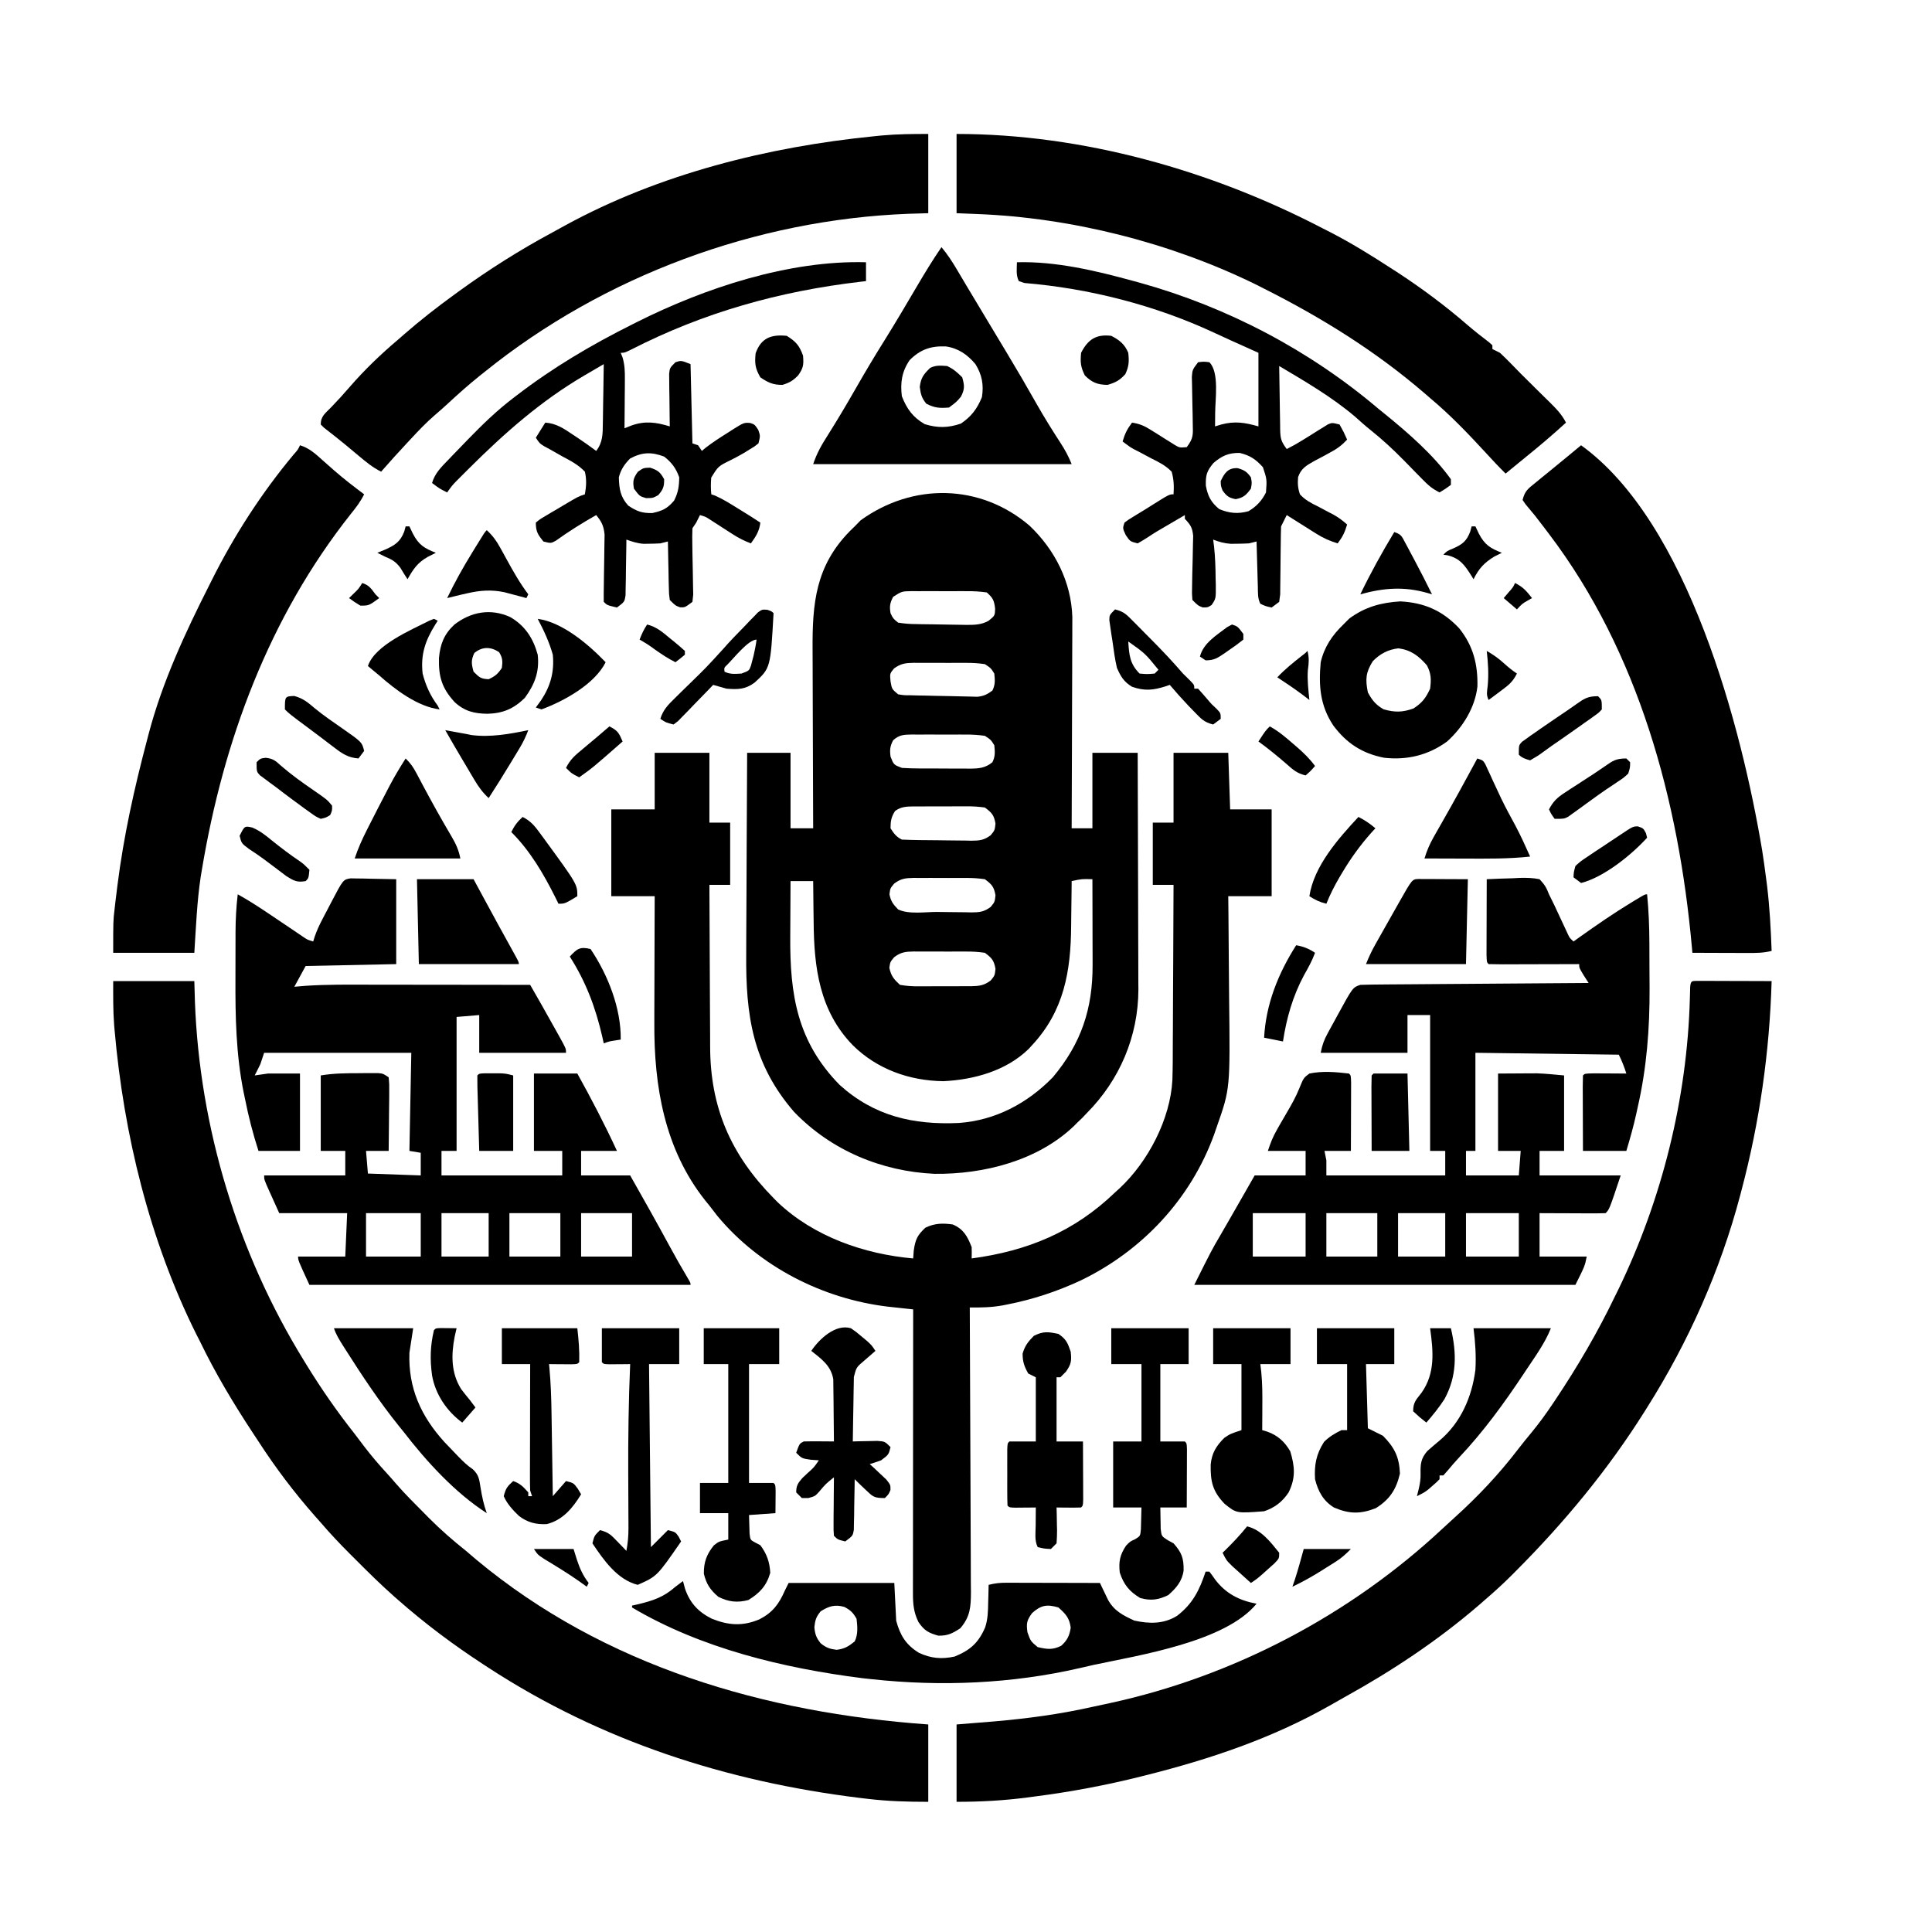 <?xml version="1.0" encoding="UTF-8"?>
<!-- Created with CreateLogo.app :) -->
<svg version="1.1" xmlns="http://www.w3.org/2000/svg" width="1024" height="1024">
<path d="M0 0 C66.826 0 134.942 19.267 194 50 C196.021 51.025 196.021 51.025 198.082 52.07 C209.141 57.768 219.579 64.222 230 71 C231.056 71.677 232.111 72.354 233.199 73.051 C246.44 81.675 259.178 91.164 271.109 101.52 C274.73 104.626 278.481 107.544 282.27 110.441 C282.841 110.956 283.412 111.47 284 112 C284 112.66 284 113.32 284 114 C285.32 114.66 286.64 115.32 288 116 C289.86 117.721 291.668 119.499 293.438 121.312 C294.364 122.257 295.291 123.202 296.246 124.176 C297.155 125.108 298.064 126.04 299 127 C301.94 129.959 304.906 132.891 307.883 135.812 C309.297 137.208 310.711 138.604 312.125 140 C312.84 140.699 313.556 141.397 314.293 142.117 C317.733 145.525 320.795 148.624 323 153 C316.189 159.25 309.189 165.191 302 171 C299.936 172.686 297.874 174.374 295.812 176.062 C294.208 177.375 292.604 178.688 291 180 C287.422 176.474 284.002 172.843 280.625 169.125 C271.254 158.944 261.633 148.874 251 140 C250.074 139.197 249.149 138.394 248.195 137.566 C222.229 115.187 193.543 97.371 163 82 C161.609 81.292 160.218 80.585 158.785 79.855 C113.561 57.673 61.161 44.391 10.875 42.438 C7.286 42.293 3.697 42.149 0 42 C0 28.14 0 14.28 0 0 Z " fill="#000000" transform="translate(507,71)"/>
<path d="M0 0 C0 13.86 0 27.72 0 42 C-5.197 42.155 -5.197 42.155 -10.5 42.312 C-91.409 45.421 -172.035 75.244 -235 126 C-235.954 126.759 -236.908 127.519 -237.891 128.301 C-243.802 133.055 -249.43 138.056 -254.98 143.227 C-257.244 145.305 -259.53 147.315 -261.863 149.312 C-266.189 153.083 -270.101 157.17 -274 161.375 C-274.695 162.119 -275.39 162.862 -276.105 163.629 C-280.816 168.684 -285.456 173.794 -290 179 C-294.574 176.713 -298.174 173.7 -302.062 170.438 C-303.583 169.169 -305.104 167.901 -306.625 166.633 C-307.368 166.013 -308.11 165.393 -308.875 164.755 C-312.589 161.688 -316.388 158.725 -320.191 155.77 C-320.788 155.186 -321.385 154.602 -322 154 C-322 149.501 -319.496 148.013 -316.438 144.812 C-311.426 139.532 -311.426 139.532 -306.625 134.062 C-298.828 125.059 -290.103 116.668 -281 109 C-279.5 107.683 -279.5 107.683 -277.969 106.34 C-269.301 98.775 -260.305 91.755 -251 85 C-250.321 84.505 -249.641 84.01 -248.941 83.5 C-233.047 71.962 -216.552 61.523 -199.255 52.218 C-196.992 50.996 -194.742 49.753 -192.492 48.508 C-142.515 21.162 -84.806 6.79 -28.438 1.188 C-27.197 1.064 -25.956 0.94 -24.677 0.812 C-16.344 0.049 -8.48 0 0 0 Z " fill="#000000" transform="translate(492,71)"/>
<path d="M0 0 C3.159 3.762 5.703 7.666 8.199 11.895 C8.987 13.223 9.775 14.552 10.587 15.92 C11.782 17.94 11.782 17.94 13 20 C14.463 22.443 15.928 24.884 17.395 27.324 C19.658 31.097 21.922 34.869 24.184 38.642 C27.586 44.315 30.989 49.987 34.41 55.648 C39.906 64.752 45.25 73.923 50.479 83.182 C54.487 90.224 58.752 97.081 63.168 103.873 C65.548 107.56 67.359 110.897 69 115 C23.79 115 -21.42 115 -68 115 C-66.084 109.251 -63.541 104.787 -60.312 99.75 C-55.177 91.607 -50.272 83.361 -45.5 75 C-40.562 66.367 -35.495 57.846 -30.211 49.421 C-24.171 39.754 -18.401 29.925 -12.622 20.101 C-8.589 13.266 -4.49 6.544 0 0 Z M-16.875 59.875 C-20.973 65.902 -21.906 71.762 -21 79 C-18.354 85.761 -15.164 90.165 -8.875 93.812 C-2.1 95.889 3.615 95.829 10.312 93.5 C15.816 89.769 18.878 85.733 21.438 79.5 C22.485 72.982 21.483 67.597 18 62 C13.814 56.976 8.912 53.565 2.32 52.613 C-5.576 52.296 -11.172 54.172 -16.875 59.875 Z " fill="#000000" transform="translate(499,131)"/>
<path d="M0 0 C0 3.3 0 6.6 0 10 C-0.959 10.11 -1.917 10.219 -2.905 10.332 C-45.879 15.369 -85.889 26.54 -124.547 46.32 C-128 48 -128 48 -130 48 C-129.511 49.237 -129.511 49.237 -129.012 50.499 C-127.855 54.503 -127.773 57.858 -127.805 62.023 C-127.811 63.538 -127.818 65.053 -127.824 66.613 C-127.849 68.97 -127.849 68.97 -127.875 71.375 C-127.884 72.97 -127.893 74.564 -127.902 76.207 C-127.926 80.138 -127.959 84.069 -128 88 C-126.774 87.511 -125.548 87.023 -124.285 86.52 C-117.006 83.938 -111.229 84.801 -104 87 C-104.016 86.077 -104.031 85.153 -104.048 84.202 C-104.11 80.031 -104.149 75.859 -104.188 71.688 C-104.213 70.234 -104.238 68.781 -104.264 67.283 C-104.273 65.894 -104.283 64.505 -104.293 63.074 C-104.309 61.791 -104.324 60.508 -104.341 59.186 C-104 56 -104 56 -101 53 C-98 52 -98 52 -93 54 C-92.67 67.86 -92.34 81.72 -92 96 C-91.01 96.33 -90.02 96.66 -89 97 C-88.01 98.485 -88.01 98.485 -87 100 C-86.361 99.46 -85.721 98.92 -85.062 98.363 C-81.19 95.375 -77.146 92.776 -73 90.188 C-71.809 89.415 -71.809 89.415 -70.594 88.627 C-64.689 84.951 -64.689 84.951 -61.352 85.189 C-59 86 -59 86 -57.125 88.812 C-56 92 -56 92 -57 96 C-59.047 97.641 -59.047 97.641 -61.75 99.25 C-62.732 99.86 -63.715 100.469 -64.727 101.098 C-66.974 102.404 -69.265 103.638 -71.586 104.809 C-78.314 108.096 -78.314 108.096 -82.043 114.176 C-82.288 117.194 -82.306 119.99 -82 123 C-81.363 123.217 -80.726 123.433 -80.07 123.656 C-75.757 125.544 -71.87 128.019 -67.875 130.5 C-67.064 130.999 -66.253 131.498 -65.418 132.012 C-62.249 133.966 -59.098 135.935 -56 138 C-56.531 142.515 -58.366 145.347 -61 149 C-64.452 147.714 -67.448 146.215 -70.539 144.215 C-71.367 143.684 -72.194 143.154 -73.047 142.607 C-73.898 142.056 -74.748 141.505 -75.625 140.938 C-77.324 139.84 -79.024 138.744 -80.727 137.652 C-81.475 137.168 -82.223 136.683 -82.995 136.183 C-85.086 134.855 -85.086 134.855 -88 134 C-88.66 135.32 -89.32 136.64 -90 138 C-90.66 138.99 -91.32 139.98 -92 141 C-92.123 143.904 -92.12 146.813 -92.055 149.719 C-92.029 151.473 -92.005 153.227 -91.98 154.98 C-91.931 157.746 -91.875 160.511 -91.808 163.276 C-91.748 165.944 -91.712 168.612 -91.68 171.281 C-91.646 172.88 -91.612 174.479 -91.578 176.127 C-91.787 178.044 -91.787 178.044 -92 180 C-96 183 -96 183 -98.562 182.875 C-101 182 -101 182 -104 179 C-104.432 175.814 -104.432 175.814 -104.512 171.926 C-104.547 170.537 -104.583 169.148 -104.619 167.717 C-104.642 166.263 -104.664 164.81 -104.688 163.312 C-104.722 161.847 -104.756 160.382 -104.791 158.873 C-104.874 155.249 -104.943 151.625 -105 148 C-106.32 148.33 -107.64 148.66 -109 149 C-110.956 149.117 -112.916 149.175 -114.875 149.188 C-115.883 149.202 -116.891 149.216 -117.93 149.23 C-121.235 148.982 -123.884 148.094 -127 147 C-127.009 147.984 -127.019 148.968 -127.028 149.982 C-127.082 154.426 -127.166 158.869 -127.25 163.312 C-127.264 164.861 -127.278 166.41 -127.293 168.006 C-127.325 169.485 -127.357 170.964 -127.391 172.488 C-127.412 173.855 -127.433 175.222 -127.454 176.63 C-128 180 -128 180 -132 183 C-137.231 181.769 -137.231 181.769 -139 180 C-139.039 177.121 -139.011 174.242 -138.957 171.363 C-138.935 169.571 -138.913 167.779 -138.893 165.986 C-138.856 163.153 -138.813 160.32 -138.753 157.488 C-138.698 154.759 -138.67 152.03 -138.645 149.301 C-138.617 147.663 -138.59 146.025 -138.562 144.337 C-139.031 139.693 -140.081 137.57 -143 134 C-150.404 138.201 -157.496 142.616 -164.406 147.594 C-167 149 -167 149 -171 148 C-173.934 144.333 -175 142.769 -175 138 C-172.936 136.277 -172.936 136.277 -170.074 134.582 C-169.05 133.968 -168.026 133.354 -166.971 132.721 C-165.346 131.776 -165.346 131.776 -163.688 130.812 C-162.616 130.171 -161.544 129.53 -160.439 128.869 C-152.544 124.181 -152.544 124.181 -149 123 C-148.251 118.797 -148.026 115.179 -149 111 C-152.421 107.377 -156.499 105.254 -160.875 102.938 C-163.104 101.68 -165.331 100.419 -167.555 99.152 C-168.55 98.616 -169.545 98.08 -170.57 97.527 C-173 96 -173 96 -175 93 C-173.35 90.36 -171.7 87.72 -170 85 C-164.148 85.39 -160.097 88.178 -155.375 91.375 C-154.625 91.87 -153.875 92.365 -153.102 92.875 C-149.656 95.16 -146.309 97.519 -143 100 C-139.509 95.461 -139.529 91.044 -139.488 85.543 C-139.461 84.189 -139.461 84.189 -139.434 82.807 C-139.38 79.934 -139.346 77.061 -139.312 74.188 C-139.279 72.235 -139.245 70.283 -139.209 68.33 C-139.124 63.553 -139.057 58.777 -139 54 C-141.674 55.562 -144.347 57.126 -147.02 58.691 C-147.766 59.127 -148.512 59.563 -149.281 60.011 C-172.282 73.5 -191.448 90.414 -210.25 109.125 C-211.073 109.943 -211.895 110.761 -212.743 111.604 C-213.899 112.763 -213.899 112.763 -215.078 113.945 C-216.105 114.974 -216.105 114.974 -217.153 116.024 C-219.299 118.248 -219.299 118.248 -222 122 C-226 120 -226 120 -230 117 C-228.51 111.781 -224.985 108.426 -221.312 104.625 C-220.648 103.928 -219.983 103.231 -219.298 102.513 C-217.208 100.333 -215.106 98.165 -213 96 C-212.341 95.319 -211.682 94.638 -211.003 93.937 C-203.403 86.108 -195.705 78.611 -187 72 C-186.019 71.245 -186.019 71.245 -185.019 70.475 C-165.867 55.784 -145.575 43.774 -124 33 C-123.183 32.588 -122.366 32.175 -121.525 31.75 C-85.386 13.595 -40.798 -1.133 0 0 Z M-125 104 C-127.979 106.979 -129.976 109.904 -131 114 C-130.827 120.156 -130.191 124.379 -126 129 C-121.432 132.02 -118.817 133.011 -113.312 132.938 C-107.854 131.751 -105.366 130.593 -101.75 126.375 C-99.532 122.097 -99.067 118.808 -99 114 C-100.63 109.291 -103.047 106.028 -107 103 C-113.631 100.485 -118.628 100.594 -125 104 Z " fill="#000000" transform="translate(459,139)"/>
<path d="M0 0 C20.812 -0.573 42.039 4.534 62 10 C63.038 10.283 64.076 10.567 65.146 10.858 C111.618 23.795 155.262 46.715 192 78 C193.031 78.829 194.062 79.658 195.125 80.512 C207.424 90.505 220.74 102.089 230 115 C230 115.99 230 116.98 230 118 C227 120.188 227 120.188 224 122 C219.948 119.974 217.88 118.085 214.746 114.871 C213.726 113.835 212.706 112.8 211.654 111.732 C209.537 109.563 207.42 107.394 205.303 105.225 C199.571 99.407 193.761 93.966 187.365 88.884 C184.563 86.652 181.917 84.266 179.25 81.875 C166.983 71.434 152.816 63.209 139 55 C139.069 60.624 139.157 66.247 139.262 71.87 C139.296 73.783 139.324 75.696 139.346 77.608 C139.38 80.359 139.432 83.109 139.488 85.859 C139.498 87.141 139.498 87.141 139.508 88.448 C139.629 93.368 139.93 94.906 143 99 C146.026 97.487 148.776 95.939 151.625 94.145 C152.932 93.335 152.932 93.335 154.266 92.51 C156.094 91.375 157.917 90.232 159.734 89.08 C160.606 88.544 161.477 88.009 162.375 87.457 C163.166 86.962 163.958 86.467 164.773 85.956 C167 85 167 85 171 86 C173.25 90.062 173.25 90.062 175 94 C172.231 96.992 169.624 98.933 166.016 100.812 C165.081 101.332 164.146 101.851 163.184 102.387 C161.229 103.462 159.257 104.506 157.27 105.52 C153.241 107.816 150.55 109.379 149.021 113.885 C148.728 117.336 148.885 119.718 150 123 C152.783 126.07 155.991 127.699 159.688 129.5 C161.505 130.466 163.322 131.435 165.137 132.406 C165.987 132.846 166.837 133.285 167.712 133.738 C170.399 135.22 172.713 136.959 175 139 C173.773 143.154 172.672 145.437 170 149 C165.885 147.754 162.455 146.25 158.82 143.961 C157.428 143.091 157.428 143.091 156.008 142.203 C155.056 141.6 154.105 140.997 153.125 140.375 C152.15 139.764 151.176 139.153 150.172 138.523 C147.778 137.021 145.387 135.513 143 134 C142.34 135.32 141.68 136.64 141 138 C140.67 138.66 140.34 139.32 140 140 C139.892 142.945 139.844 145.893 139.824 148.84 C139.801 150.643 139.777 152.445 139.752 154.248 C139.717 157.097 139.687 159.945 139.674 162.794 C139.659 165.539 139.618 168.283 139.574 171.027 C139.56 172.675 139.545 174.322 139.53 176.019 C139.355 177.333 139.18 178.647 139 180 C137.68 180.99 136.36 181.98 135 183 C131.812 182.312 131.812 182.312 129 181 C127.524 178.047 127.777 175.316 127.684 172.023 C127.642 170.631 127.6 169.239 127.557 167.805 C127.517 166.343 127.478 164.881 127.438 163.375 C127.394 161.905 127.351 160.436 127.307 158.922 C127.2 155.281 127.098 151.641 127 148 C125.68 148.33 124.36 148.66 123 149 C120.877 149.118 118.751 149.175 116.625 149.188 C115.524 149.202 114.423 149.216 113.289 149.23 C109.885 148.992 107.176 148.214 104 147 C104.159 148.241 104.317 149.483 104.48 150.762 C105.107 156.445 105.257 162.098 105.312 167.812 C105.356 169.347 105.356 169.347 105.4 170.912 C105.464 178.326 105.464 178.326 103.141 181.703 C101 183 101 183 98.438 182.938 C96 182 96 182 93 179 C92.723 175.25 92.723 175.25 92.848 170.57 C92.876 168.871 92.904 167.172 92.932 165.473 C92.994 162.797 93.063 160.123 93.137 157.448 C93.203 154.864 93.245 152.28 93.285 149.695 C93.325 148.149 93.365 146.602 93.406 145.008 C92.958 140.585 92 139.15 89 136 C89 135.34 89 134.68 89 134 C86.332 135.561 83.666 137.124 81 138.688 C80.256 139.123 79.512 139.558 78.746 140.006 C78.005 140.441 77.264 140.876 76.5 141.324 C75.38 141.978 75.38 141.978 74.238 142.646 C72.734 143.556 71.252 144.503 69.793 145.483 C67.917 146.741 65.962 147.88 64 149 C60 148 60 148 57.688 144.625 C56 141 56 141 57 138 C59.047 136.457 59.047 136.457 61.75 134.812 C62.734 134.209 63.717 133.606 64.73 132.984 C65.809 132.33 66.888 131.675 68 131 C69.172 130.263 70.344 129.525 71.551 128.766 C80.741 123 80.741 123 83 123 C83.286 118.791 83.171 115.07 82 111 C78.866 107.745 75.211 105.927 71.188 103.938 C69.18 102.864 67.174 101.79 65.168 100.715 C64.274 100.262 63.379 99.81 62.458 99.344 C60 98 60 98 56 95 C57.227 90.846 58.328 88.563 61 85 C64.828 85.573 67.46 86.658 70.723 88.723 C71.591 89.261 72.459 89.799 73.354 90.354 C75.164 91.496 76.974 92.639 78.783 93.783 C80.084 94.589 80.084 94.589 81.41 95.41 C82.195 95.907 82.98 96.403 83.789 96.914 C86.188 98.294 86.188 98.294 90 98 C93.598 93.203 93.323 91.527 93.188 85.656 C93.164 84.018 93.141 82.379 93.117 80.691 C93.08 78.961 93.041 77.23 93 75.5 C92.92 72.114 92.86 68.73 92.812 65.344 C92.778 63.84 92.743 62.336 92.707 60.787 C93 57 93 57 96 53 C99.062 52.625 99.062 52.625 102 53 C107.349 58.349 105.056 72.793 105.062 80 C105.047 82.333 105.028 84.667 105 87 C106.062 86.675 107.124 86.35 108.219 86.016 C115.471 84.068 120.805 84.944 128 87 C128 74.13 128 61.26 128 48 C123.131 45.802 118.263 43.605 113.387 41.426 C110.331 40.057 107.295 38.666 104.27 37.23 C73.021 22.718 38.299 13.858 4 11 C3.01 10.67 2.02 10.34 1 10 C-0.601 6.797 -0.057 3.521 0 0 Z M104.188 106.375 C100.621 110.654 99.966 112.785 100.125 118.438 C101.197 124.026 102.81 127.186 107.188 130.812 C112.502 133.057 117.198 133.51 122.75 131.938 C126.957 129.43 129.802 126.396 132 122 C132.502 115.063 132.502 115.063 130.375 108.625 C126.604 104.457 123.569 102.374 118.062 101.062 C112.146 100.971 108.672 102.588 104.188 106.375 Z " fill="#000000" transform="translate(539,139)"/>
<path d="M0 0 C4.859 3.056 6.668 5.081 8.625 10.5 C9.029 15.349 8.808 17.105 6 21 C3.299 23.776 1.401 24.879 -2.312 26 C-7.29 26 -9.899 24.802 -14 22 C-16.723 17.274 -17.072 14.682 -16.5 9.25 C-13.621 1.092 -8.222 -0.834 0 0 Z " fill="#000000" transform="translate(417,178)"/>
<path d="M0 0 C4.337 2.252 7.134 4.439 9 9 C9.5 13.502 9.377 16.201 7.438 20.312 C4.461 23.595 2.252 24.775 -2 26 C-7.308 25.908 -10.247 24.753 -14 21 C-16.284 16.431 -16.459 14.046 -16 9 C-12.384 1.902 -8.004 -0.983 0 0 Z " fill="#000000" transform="translate(589,178)"/>
<path d="M0 0 C3.42 1.632 5.286 3.286 8 6 C9.221 10.314 9.401 12.227 7.312 16.25 C5 19 5 19 1 22 C-3.987 22.39 -6.48 22.26 -11 20 C-13.499 16.966 -14 14.998 -14.5 11.062 C-13.901 6.194 -12.465 4.383 -9 1 C-5.936 -0.532 -3.383 -0.229 0 0 Z " fill="#000000" transform="translate(502,194)"/>
<path d="M0 0 C5.004 1.506 8.388 4.7 12.188 8.125 C13.52 9.304 14.853 10.481 16.188 11.656 C16.836 12.229 17.484 12.801 18.152 13.391 C23.248 17.829 28.596 21.947 34 26 C32.023 29.955 29.84 32.824 27.062 36.25 C-16.392 91.05 -40.608 156.593 -52 225 C-52.204 226.213 -52.407 227.426 -52.617 228.676 C-54.616 242.006 -55.133 255.565 -56 269 C-70.19 269 -84.38 269 -99 269 C-99 252.096 -99 252.096 -98.301 246.082 C-98.147 244.741 -97.992 243.4 -97.833 242.018 C-97.661 240.63 -97.49 239.242 -97.312 237.812 C-97.131 236.329 -96.949 234.846 -96.762 233.318 C-93.444 207.022 -87.79 181.613 -81 156 C-80.612 154.508 -80.612 154.508 -80.216 152.987 C-72.983 125.476 -60.809 99.293 -48 74 C-47.318 72.636 -47.318 72.636 -46.622 71.245 C-34.803 47.67 -20.425 25.398 -3.555 5.133 C-1.066 2.314 -1.066 2.314 0 0 Z " fill="#000000" transform="translate(159,236)"/>
<path d="M0 0 C56.751 40.861 85.123 149.719 95.969 214.645 C96.728 219.419 97.382 224.205 98 229 C98.193 230.48 98.387 231.96 98.586 233.484 C99.976 244.971 100.567 256.445 101 268 C96.585 269.104 92.849 269.113 88.297 269.098 C87.459 269.096 86.621 269.095 85.758 269.093 C83.089 269.088 80.419 269.075 77.75 269.062 C75.938 269.057 74.125 269.053 72.312 269.049 C67.875 269.038 63.437 269.021 59 269 C58.858 267.402 58.858 267.402 58.712 265.772 C51.705 188.472 30.669 109.839 -17 47 C-17.891 45.824 -18.781 44.649 -19.699 43.438 C-24.369 37.28 -24.369 37.28 -29.352 31.379 C-29.896 30.594 -30.44 29.809 -31 29 C-29.755 24.018 -28.06 23.021 -24.125 19.812 C-22.951 18.847 -21.776 17.881 -20.566 16.887 C-19.389 15.934 -18.213 14.981 -17 14 C-15.021 12.375 -13.042 10.75 -11.062 9.125 C-9.74 8.048 -9.74 8.048 -8.391 6.949 C-5.576 4.654 -2.784 2.332 0 0 Z " fill="#000000" transform="translate(838,236)"/>
<path d="M0 0 C4.074 1.333 5.426 2.354 7.438 6.125 C7.518 10.058 6.899 11.595 4.312 14.562 C1.438 16.125 1.438 16.125 -2.188 16.125 C-5.562 15.125 -5.562 15.125 -8.562 11.125 C-9.257 7.043 -8.899 5.605 -6.5 2.188 C-3.562 0.125 -3.562 0.125 0 0 Z " fill="#000000" transform="translate(344.562,247.875)"/>
<path d="M0 0 C3.551 1.015 4.943 1.859 7.062 4.875 C7.625 7.812 7.625 7.812 7.062 10.875 C4.576 14.238 3.148 15.676 -1 16.438 C-4.622 15.744 -5.777 14.836 -7.938 11.875 C-8.875 9.438 -8.875 9.438 -8.938 6.875 C-6.947 2.595 -5.061 -0.215 0 0 Z " fill="#000000" transform="translate(655.938,248.125)"/>
<path d="M0 0 C13.406 12.748 22.096 29.784 22.673 48.418 C22.682 50.506 22.674 52.595 22.653 54.683 C22.654 55.836 22.654 56.989 22.654 58.176 C22.652 61.937 22.629 65.697 22.605 69.457 C22.6 72.084 22.596 74.711 22.593 77.338 C22.581 84.215 22.552 91.091 22.518 97.968 C22.488 105 22.474 112.032 22.459 119.064 C22.427 132.835 22.376 146.605 22.312 160.375 C25.942 160.375 29.573 160.375 33.312 160.375 C33.312 147.175 33.312 133.975 33.312 120.375 C41.233 120.375 49.153 120.375 57.312 120.375 C57.382 137.848 57.435 155.321 57.468 172.794 C57.484 180.909 57.505 189.023 57.539 197.138 C57.572 204.977 57.589 212.816 57.597 220.655 C57.603 223.638 57.613 226.62 57.63 229.602 C57.652 233.798 57.654 237.992 57.653 242.188 C57.664 243.406 57.675 244.623 57.686 245.878 C57.598 270.709 47.792 293.758 30.312 311.375 C29.488 312.241 28.663 313.108 27.812 314 C26.988 314.784 26.163 315.567 25.312 316.375 C24.739 316.955 24.165 317.535 23.574 318.133 C4.38 336.568 -24.347 343.86 -50.402 343.523 C-78.521 342.253 -105.23 331.054 -124.836 310.672 C-146.843 285.228 -150.465 259.415 -150.176 227.113 C-150.166 224.024 -150.159 220.935 -150.154 217.845 C-150.135 209.775 -150.086 201.705 -150.031 193.635 C-149.979 185.376 -149.957 177.117 -149.932 168.857 C-149.878 152.696 -149.793 136.536 -149.688 120.375 C-142.097 120.375 -134.507 120.375 -126.688 120.375 C-126.688 133.575 -126.688 146.775 -126.688 160.375 C-122.728 160.375 -118.767 160.375 -114.688 160.375 C-114.694 158.93 -114.701 157.485 -114.708 155.996 C-114.769 142.33 -114.814 128.663 -114.843 114.996 C-114.859 107.971 -114.88 100.947 -114.914 93.922 C-114.947 87.133 -114.964 80.344 -114.972 73.556 C-114.978 70.975 -114.988 68.395 -115.005 65.814 C-115.154 41.099 -113.43 21.431 -95.258 2.887 C-94.41 2.058 -93.561 1.229 -92.688 0.375 C-91.11 -1.234 -91.11 -1.234 -89.5 -2.875 C-61.853 -22.817 -26.113 -22.315 0 0 Z M-72.314 37.729 C-74.005 40.988 -74.292 42.751 -73.688 46.375 C-72.349 49.187 -72.349 49.187 -69.688 51.375 C-66.319 51.914 -63.441 52.144 -60.066 52.152 C-59.129 52.172 -58.193 52.192 -57.227 52.213 C-55.248 52.25 -53.268 52.275 -51.289 52.289 C-48.264 52.312 -45.241 52.373 -42.217 52.439 C-40.292 52.471 -38.367 52.5 -36.441 52.527 C-35.088 52.552 -35.088 52.552 -33.707 52.577 C-29.285 52.598 -25.587 52.586 -21.688 50.375 C-18.377 47.675 -18.377 47.675 -18.25 44 C-18.78 39.606 -19.368 38.296 -22.688 35.375 C-26.356 34.871 -29.55 34.674 -33.219 34.711 C-34.247 34.706 -35.275 34.701 -36.334 34.696 C-38.506 34.693 -40.678 34.702 -42.85 34.723 C-46.176 34.75 -49.498 34.723 -52.824 34.691 C-54.935 34.695 -57.046 34.701 -59.156 34.711 C-60.649 34.696 -60.649 34.696 -62.171 34.68 C-67.76 34.765 -67.76 34.765 -72.314 37.729 Z M-71.822 75.659 C-74.077 78.393 -74.077 78.393 -73.688 82.5 C-72.982 86.588 -72.982 86.588 -69.688 89.375 C-66.626 89.883 -66.626 89.883 -63.105 89.887 C-61.117 89.94 -61.117 89.94 -59.088 89.994 C-57.003 90.028 -57.003 90.028 -54.875 90.062 C-53.527 90.097 -52.18 90.131 -50.791 90.166 C-48.088 90.23 -45.385 90.28 -42.681 90.318 C-40.03 90.356 -37.379 90.416 -34.729 90.499 C-33.495 90.526 -32.26 90.554 -30.988 90.582 C-29.893 90.614 -28.798 90.646 -27.669 90.679 C-24.253 90.331 -22.426 89.41 -19.688 87.375 C-18.118 84.236 -18.335 81.836 -18.688 78.375 C-20.508 75.484 -20.508 75.484 -23.688 73.375 C-27.239 72.878 -30.296 72.673 -33.844 72.711 C-34.824 72.706 -35.804 72.701 -36.813 72.696 C-38.881 72.693 -40.949 72.702 -43.016 72.723 C-46.177 72.75 -49.335 72.723 -52.496 72.691 C-54.508 72.695 -56.52 72.701 -58.531 72.711 C-59.945 72.696 -59.945 72.696 -61.388 72.68 C-65.748 72.758 -68.256 73.061 -71.822 75.659 Z M-72.306 113.725 C-73.974 116.925 -74.143 118.81 -73.688 122.375 C-72.021 126.708 -72.021 126.708 -67.688 128.375 C-64.451 128.581 -61.303 128.679 -58.066 128.676 C-57.129 128.68 -56.193 128.684 -55.227 128.689 C-53.248 128.695 -51.268 128.695 -49.289 128.691 C-46.264 128.688 -43.241 128.711 -40.217 128.736 C-38.292 128.739 -36.367 128.739 -34.441 128.738 C-33.539 128.747 -32.637 128.757 -31.707 128.766 C-26.884 128.731 -23.487 128.492 -19.688 125.375 C-18.118 122.236 -18.335 119.836 -18.688 116.375 C-20.491 113.479 -20.491 113.479 -23.688 111.375 C-27.32 110.878 -30.469 110.673 -34.098 110.711 C-35.102 110.706 -36.107 110.701 -37.141 110.696 C-39.26 110.693 -41.379 110.702 -43.498 110.723 C-46.743 110.75 -49.984 110.723 -53.229 110.691 C-55.289 110.695 -57.35 110.701 -59.41 110.711 C-60.38 110.701 -61.35 110.691 -62.349 110.68 C-66.626 110.755 -69.056 110.808 -72.306 113.725 Z M-71.254 151.196 C-73.316 154.33 -73.688 156.636 -73.688 160.375 C-71.921 163.177 -70.657 164.89 -67.688 166.375 C-61.465 166.662 -55.241 166.689 -49.012 166.725 C-46.926 166.742 -44.84 166.769 -42.754 166.807 C-39.746 166.862 -36.739 166.884 -33.73 166.898 C-32.8 166.921 -31.87 166.944 -30.911 166.967 C-26.545 166.953 -24.139 166.714 -20.599 164.061 C-18.441 161.433 -18.441 161.433 -18.062 157.875 C-18.875 153.328 -19.998 152.139 -23.688 149.375 C-27.251 148.89 -30.321 148.696 -33.879 148.746 C-34.861 148.744 -35.843 148.741 -36.855 148.739 C-38.927 148.74 -40.999 148.753 -43.071 148.778 C-46.243 148.812 -49.412 148.799 -52.584 148.779 C-54.599 148.786 -56.614 148.796 -58.629 148.809 C-59.577 148.804 -60.525 148.799 -61.502 148.794 C-65.377 148.863 -68.038 148.914 -71.254 151.196 Z M-71.787 189.729 C-73.884 192.255 -73.884 192.255 -74.25 195.375 C-73.564 199.034 -72.26 200.727 -69.688 203.375 C-64.192 206.123 -55.139 204.689 -49.012 204.725 C-46.926 204.742 -44.84 204.769 -42.754 204.807 C-39.746 204.862 -36.739 204.884 -33.73 204.898 C-32.8 204.921 -31.87 204.944 -30.911 204.967 C-26.545 204.953 -24.139 204.714 -20.599 202.061 C-18.441 199.433 -18.441 199.433 -18.062 195.875 C-18.874 191.329 -20.001 190.141 -23.688 187.375 C-27.239 186.878 -30.296 186.673 -33.844 186.711 C-34.824 186.706 -35.804 186.701 -36.813 186.696 C-38.881 186.693 -40.949 186.702 -43.016 186.723 C-46.177 186.75 -49.335 186.723 -52.496 186.691 C-54.508 186.695 -56.52 186.701 -58.531 186.711 C-59.945 186.696 -59.945 186.696 -61.388 186.68 C-65.787 186.759 -68.238 187.033 -71.787 189.729 Z M22.312 188.375 C22.298 190.233 22.298 190.233 22.284 192.128 C22.244 196.814 22.178 201.5 22.105 206.185 C22.077 208.196 22.056 210.207 22.041 212.218 C21.862 236.196 18.254 257.185 1.312 275.375 C0.722 276.02 0.132 276.664 -0.477 277.328 C-12.344 288.934 -29.557 293.672 -45.703 294.43 C-63.701 294.183 -80.805 288.11 -93.688 275.375 C-111.411 257.109 -114.272 234.091 -114.438 209.875 C-114.466 207.78 -114.496 205.685 -114.527 203.59 C-114.6 198.518 -114.65 193.447 -114.688 188.375 C-118.647 188.375 -122.608 188.375 -126.688 188.375 C-126.737 195.667 -126.773 202.958 -126.797 210.25 C-126.807 212.725 -126.821 215.2 -126.838 217.675 C-127.05 248.539 -123.206 273.383 -100.688 296.375 C-82.306 312.986 -61.578 317.657 -37.552 316.578 C-18.105 315.202 -1.185 306.186 12.312 292.375 C27.464 274.334 33.506 255.922 33.41 232.688 C33.409 231.389 33.407 230.091 33.406 228.753 C33.4 224.627 33.388 220.501 33.375 216.375 C33.37 213.569 33.365 210.763 33.361 207.957 C33.35 201.096 33.334 194.236 33.312 187.375 C27.722 187.217 27.722 187.217 22.312 188.375 Z M-71.783 228.733 C-73.867 231.25 -73.867 231.25 -74.312 234.312 C-73.432 238.629 -71.928 240.385 -68.688 243.375 C-65.07 243.971 -62.143 244.195 -58.531 244.137 C-57.551 244.14 -56.571 244.143 -55.562 244.147 C-53.494 244.147 -51.426 244.131 -49.359 244.102 C-46.198 244.063 -43.04 244.082 -39.879 244.107 C-37.867 244.1 -35.855 244.089 -33.844 244.074 C-32.43 244.085 -32.43 244.085 -30.987 244.095 C-26.614 244.001 -24.133 243.709 -20.592 241.05 C-18.44 238.431 -18.44 238.431 -18.062 234.875 C-18.874 230.329 -20.001 229.141 -23.688 226.375 C-27.239 225.878 -30.296 225.673 -33.844 225.711 C-34.824 225.706 -35.804 225.701 -36.813 225.696 C-38.881 225.693 -40.949 225.702 -43.016 225.723 C-46.177 225.75 -49.335 225.723 -52.496 225.691 C-54.508 225.695 -56.52 225.701 -58.531 225.711 C-59.945 225.696 -59.945 225.696 -61.388 225.68 C-65.789 225.759 -68.236 226.031 -71.783 228.733 Z " fill="#000000" transform="translate(545.688,278.625)"/>
<path d="M0 0 C0.66 0 1.32 0 2 0 C2.598 1.258 3.196 2.516 3.812 3.812 C6.953 9.824 9.849 11.563 16 14 C14.02 14.99 14.02 14.99 12 16 C6.361 19.12 4.106 22.519 1 28 C-0.308 26.038 -1.562 24.037 -2.75 22 C-5.27 18.64 -7.169 17.596 -11 16 C-12.32 15.34 -13.64 14.68 -15 14 C-13.598 13.422 -12.195 12.845 -10.75 12.25 C-5.638 9.955 -2.817 8.124 -0.75 2.75 C-0.379 1.389 -0.379 1.389 0 0 Z " fill="#000000" transform="translate(215,279)"/>
<path d="M0 0 C0.66 0 1.32 0 2 0 C2.598 1.258 3.196 2.516 3.812 3.812 C6.953 9.824 9.849 11.563 16 14 C14.02 14.99 14.02 14.99 12 16 C6.642 19.28 3.848 22.305 1 28 C0.625 27.385 0.25 26.77 -0.137 26.137 C-3.661 20.571 -6.169 16.937 -12.812 15.312 C-13.534 15.209 -14.256 15.106 -15 15 C-13 13 -13 13 -9.625 11.625 C-4.761 9.445 -2.67 7.741 -0.75 2.75 C-0.379 1.389 -0.379 1.389 0 0 Z " fill="#000000" transform="translate(780,279)"/>
<path d="M0 0 C3.04 2.817 5.071 5.546 7.059 9.176 C7.61 10.169 8.161 11.162 8.729 12.186 C9.292 13.217 9.856 14.249 10.438 15.312 C14.001 21.803 17.535 28.083 22 34 C21.505 34.99 21.505 34.99 21 36 C19.407 35.567 19.407 35.567 17.781 35.125 C16.368 34.754 14.956 34.383 13.5 34 C12.108 33.629 10.716 33.258 9.281 32.875 C2.412 31.471 -3.456 31.874 -10.25 33.438 C-11.431 33.704 -12.612 33.971 -13.828 34.246 C-16.222 34.815 -18.612 35.403 -21 36 C-16.988 27.65 -12.556 19.691 -7.688 11.812 C-7.055 10.778 -6.423 9.744 -5.771 8.678 C-1.16 1.16 -1.16 1.16 0 0 Z " fill="#000000" transform="translate(258,281)"/>
<path d="M0 0 C3.722 1.241 3.938 2.178 5.742 5.559 C6.251 6.503 6.761 7.447 7.285 8.42 C7.81 9.416 8.334 10.412 8.875 11.438 C9.392 12.399 9.909 13.359 10.441 14.35 C13.741 20.512 16.899 26.736 20 33 C19.213 32.769 18.425 32.539 17.614 32.301 C5.14 28.734 -5.584 29.586 -18 33 C-12.527 21.642 -6.513 10.784 0 0 Z " fill="#000000" transform="translate(739,282)"/>
<path d="M0 0 C3.718 1.239 4.674 2.923 7 6 C7.66 6.66 8.32 7.32 9 8 C3.5 12 3.5 12 -1 12 C-4.25 10 -4.25 10 -7 8 C-6.216 7.237 -5.433 6.474 -4.625 5.688 C-1.927 3.091 -1.927 3.091 0 0 Z " fill="#000000" transform="translate(192,309)"/>
<path d="M0 0 C4.29 2.145 6.087 4.278 9 8 C7.855 8.65 7.855 8.65 6.688 9.312 C3.775 11.002 3.775 11.002 1 14 C-1.31 12.02 -3.62 10.04 -6 8 C-5.196 7.051 -4.391 6.103 -3.562 5.125 C-1.065 2.314 -1.065 2.314 0 0 Z " fill="#000000" transform="translate(803,309)"/>
<path d="M0 0 C12.739 0.662 22.381 4.888 31.18 14.219 C38.615 23.468 41.155 33.398 40.875 45.125 C39.609 56.354 33.108 66.768 24.812 74.25 C14.844 81.528 3.684 84.226 -8.523 82.883 C-20.134 80.649 -28.497 75.206 -35.531 65.75 C-42.554 55.15 -43.314 44.664 -42.188 32.25 C-40.271 24.094 -36.154 18.009 -30.188 12.25 C-29.136 11.198 -28.084 10.146 -27 9.062 C-18.709 2.946 -10.157 0.606 0 0 Z M-14.562 31.688 C-18.293 37.57 -18.605 41.255 -17.188 48.25 C-14.848 52.516 -13.076 54.73 -8.875 57.188 C-2.933 58.9 1.159 58.842 7 56.75 C11.624 53.718 13.489 51.259 15.812 46.25 C16.417 41.279 16.404 38.41 14.125 33.938 C9.801 28.912 5.654 25.762 -1 24.875 C-6.472 25.519 -10.729 27.753 -14.562 31.688 Z " fill="#000000" transform="translate(742.188,318.75)"/>
<path d="M0 0 C2.288 0.799 2.288 0.799 3.288 1.799 C1.673 30.852 1.673 30.852 -6.775 38.611 C-11.64 42.234 -15.765 42.288 -21.712 41.799 C-24.052 41.153 -26.386 40.488 -28.712 39.799 C-29.328 40.44 -29.943 41.081 -30.577 41.742 C-33.359 44.628 -36.16 47.495 -38.962 50.361 C-39.93 51.371 -40.899 52.381 -41.896 53.422 C-43.298 54.848 -43.298 54.848 -44.728 56.302 C-45.587 57.188 -46.446 58.073 -47.331 58.984 C-48.117 59.583 -48.903 60.182 -49.712 60.799 C-53.712 59.799 -53.712 59.799 -56.712 57.799 C-55.255 53.001 -52.624 50.377 -49.076 46.904 C-47.941 45.783 -46.806 44.662 -45.636 43.508 C-44.433 42.333 -43.229 41.159 -42.025 39.986 C-32.422 30.644 -32.422 30.644 -23.406 20.75 C-19.797 16.591 -15.936 12.672 -12.087 8.736 C-10.838 7.418 -10.838 7.418 -9.564 6.074 C-8.754 5.25 -7.945 4.425 -7.111 3.576 C-6.023 2.45 -6.023 2.45 -4.913 1.302 C-2.712 -0.201 -2.712 -0.201 0 0 Z M-21.244 29.099 C-22.93 30.676 -22.93 30.676 -22.712 32.799 C-19.688 34.311 -17.05 33.971 -13.712 33.799 C-9.67 32.296 -9.67 32.296 -8.701 29.627 C-8.478 28.776 -8.255 27.925 -8.025 27.049 C-7.788 26.159 -7.551 25.27 -7.306 24.353 C-6.646 21.515 -6.093 18.688 -5.712 15.799 C-10.081 15.799 -18.087 26.01 -21.244 29.099 Z " fill="#000000" transform="translate(406.712,323.201)"/>
<path d="M0 0 C4.775 1.194 6.177 2.817 9.613 6.285 C10.697 7.374 11.78 8.462 12.896 9.584 C14.024 10.732 15.151 11.88 16.312 13.062 C17.986 14.744 17.986 14.744 19.693 16.459 C25.333 22.152 30.78 27.922 36 34 C37.134 35.114 38.269 36.227 39.438 37.375 C42 40 42 40 42 42 C42.66 42 43.32 42 44 42 C45.749 43.947 47.491 45.899 49.18 47.898 C51.109 50.192 51.109 50.192 53.938 52.812 C56 55 56 55 56 58 C54.68 58.99 53.36 59.98 52 61 C47.143 59.786 45.656 57.995 42.188 54.438 C41.134 53.359 40.081 52.28 38.996 51.168 C35.553 47.528 32.236 43.825 29 40 C28.31 40.24 27.621 40.48 26.91 40.727 C20.267 42.822 15.785 43.365 9 41 C4.648 38.351 3.034 35.601 1 31 C-0.103 26.321 -0.705 21.571 -1.375 16.812 C-1.577 15.529 -1.78 14.246 -1.988 12.924 C-2.165 11.697 -2.341 10.471 -2.523 9.207 C-2.688 8.088 -2.852 6.969 -3.021 5.816 C-3 3 -3 3 0 0 Z M7 17 C7.474 24.105 7.799 28.799 13 34 C17 34.333 17 34.333 21 34 C21.66 33.34 22.32 32.68 23 32 C15.981 23.36 15.981 23.36 7 17 Z " fill="#000000" transform="translate(591,323)"/>
<path d="M0 0 C7.891 4.579 12.194 11.289 14.562 19.938 C15.565 28.959 12.975 35.613 7.75 42.812 C1.827 48.619 -3.896 51.046 -12.125 51.25 C-19.052 51.157 -24.159 49.941 -29.441 45.102 C-36.213 37.722 -38.022 31.687 -37.777 21.703 C-37.111 14.319 -35.08 9.095 -29.625 4 C-20.841 -2.821 -10.362 -4.743 0 0 Z M-19 19 C-20.874 22.829 -20.567 24.871 -19.438 28.938 C-16.366 32.009 -15.605 32.739 -11.438 32.938 C-7.951 31.316 -6.594 30.173 -4.438 26.938 C-3.986 23.398 -4.016 21.604 -5.938 18.562 C-10.454 15.627 -14.793 15.614 -19 19 Z " fill="#000000" transform="translate(270.438,327.062)"/>
<path d="M0 0 C0.66 0.33 1.32 0.66 2 1 C1.59 1.641 1.18 2.281 0.758 2.941 C-4.582 11.513 -7.12 18.826 -6 29 C-4.37 35.329 -1.912 40.739 2 46 C2.33 46.66 2.66 47.32 3 48 C-8.614 46.563 -20.477 37.554 -29 30 C-30.196 29.01 -31.392 28.02 -32.625 27 C-33.409 26.34 -34.193 25.68 -35 25 C-31.314 13.941 -12.222 5.959 -2.434 0.969 C-1.631 0.649 -0.827 0.329 0 0 Z " fill="#000000" transform="translate(230,328)"/>
<path d="M0 0 C13.188 1.796 27.049 13.663 36 23 C30.18 34.64 13.918 43.614 2 48 C1.01 47.67 0.02 47.34 -1 47 C-0.072 45.721 0.856 44.443 1.812 43.125 C6.811 35.586 8.871 28.08 8 19 C6.13 12.306 3.238 6.129 0 0 Z " fill="#000000" transform="translate(285,328)"/>
<path d="M0 0 C5.107 1.277 8.28 4.158 12.25 7.438 C12.995 8.036 13.74 8.635 14.508 9.252 C16.381 10.784 18.196 12.387 20 14 C20 14.66 20 15.32 20 16 C18.374 17.382 16.707 18.719 15 20 C11.155 18.077 7.887 15.907 4.375 13.438 C0.316 10.505 0.316 10.505 -4 8 C-2.875 5.028 -1.777 2.666 0 0 Z " fill="#000000" transform="translate(343,331)"/>
<path d="M0 0 C3 1 3 1 6 5 C6 5.99 6 6.98 6 8 C3.455 10.045 0.952 11.876 -1.75 13.688 C-2.48 14.199 -3.209 14.71 -3.961 15.236 C-7.612 17.722 -9.49 19 -14 19 C-14.99 18.34 -15.98 17.68 -17 17 C-15.211 9.846 -8.255 5.722 -2.562 1.375 C-1.717 0.921 -0.871 0.468 0 0 Z " fill="#000000" transform="translate(653,331)"/>
<path d="M0 0 C0.976 3.905 0.708 6.362 0.191 10.273 C-0.178 15.531 0.474 20.768 1 26 C-0.134 25.134 -1.269 24.267 -2.438 23.375 C-6.843 20.065 -11.393 17.023 -16 14 C-12.037 9.773 -7.651 6.246 -3.109 2.672 C-1.132 1.171 -1.132 1.171 0 0 Z " fill="#000000" transform="translate(693,345)"/>
<path d="M0 0 C3.371 1.92 6.255 3.957 9.125 6.562 C11.377 8.6 13.461 10.307 16 12 C13.702 16.595 11.462 18.205 7.375 21.25 C6.186 22.142 4.998 23.034 3.773 23.953 C2.858 24.629 1.943 25.304 1 26 C-0.348 23.305 0.155 21.611 0.5 18.625 C1.105 12.3 0.726 6.298 0 0 Z " fill="#000000" transform="translate(788,345)"/>
<path d="M0 0 C4.76 1.339 7.193 3.43 10.91 6.598 C15.433 10.297 20.228 13.578 25.023 16.911 C35.83 24.447 35.83 24.447 37 29.125 C36.01 30.445 35.02 31.765 34 33.125 C28.473 32.697 25.484 30.646 21.125 27.312 C19.824 26.328 18.524 25.343 17.184 24.328 C16.504 23.807 15.825 23.285 15.125 22.748 C12.941 21.08 10.741 19.436 8.535 17.797 C-2.638 9.487 -2.638 9.487 -5 7.125 C-5 0.208 -5 0.208 0 0 Z " fill="#000000" transform="translate(156,368.875)"/>
<path d="M0 0 C2 2 2 2 2 7 C0.383 8.771 0.383 8.771 -1.875 10.371 C-2.699 10.966 -3.522 11.562 -4.371 12.175 C-5.672 13.079 -5.672 13.079 -7 14 C-7.816 14.585 -8.632 15.171 -9.473 15.774 C-11.968 17.557 -14.481 19.313 -17 21.062 C-17.838 21.648 -18.676 22.234 -19.539 22.838 C-21.203 23.998 -22.872 25.152 -24.547 26.297 C-26.204 27.447 -27.839 28.629 -29.453 29.839 C-31.812 31.559 -31.812 31.559 -36 34 C-38.367 33.312 -40.234 32.766 -42 31 C-42 26 -42 26 -40.365 24.211 C-39.616 23.679 -38.866 23.146 -38.094 22.598 C-37.27 22.002 -36.446 21.407 -35.598 20.793 C-34.74 20.202 -33.883 19.61 -33 19 C-32.215 18.446 -31.43 17.891 -30.621 17.32 C-28.262 15.67 -25.885 14.05 -23.5 12.438 C-22.71 11.899 -21.92 11.361 -21.105 10.807 C-19.527 9.733 -17.945 8.665 -16.359 7.601 C-14.751 6.51 -13.158 5.395 -11.578 4.262 C-7.259 1.215 -5.434 0 0 0 Z " fill="#000000" transform="translate(847,369)"/>
<path d="M0 0 C4.523 2.262 5.058 3.534 7 8 C-8.745 21.818 -8.745 21.818 -16 27 C-20 25 -20 25 -23 22 C-20.7 17.399 -18.246 15.41 -14.312 12.125 C-13.112 11.117 -11.912 10.109 -10.676 9.07 C-9.463 8.057 -8.25 7.044 -7 6 C-4.661 4.007 -2.33 2.004 0 0 Z " fill="#000000" transform="translate(323,385)"/>
<path d="M0 0 C4.679 2.542 8.572 5.891 12.562 9.375 C13.222 9.94 13.881 10.504 14.561 11.086 C18.093 14.154 21.224 17.229 24 21 C21.75 23.562 21.75 23.562 19 26 C14.28 24.82 12.386 23.005 8.75 19.812 C3.956 15.661 -0.869 11.723 -6 8 C-2.25 2.25 -2.25 2.25 0 0 Z " fill="#000000" transform="translate(673,385)"/>
<path d="M0 0 C0.724 0.133 1.449 0.266 2.195 0.402 C3.162 0.579 4.129 0.756 5.125 0.938 C6.076 1.112 7.028 1.286 8.008 1.465 C8.995 1.641 9.983 1.818 11 2 C12.429 2.29 12.429 2.29 13.887 2.586 C23.802 3.905 34.284 2.024 44 0 C42.729 3.363 41.283 6.4 39.426 9.477 C38.676 10.723 38.676 10.723 37.911 11.995 C37.384 12.863 36.856 13.731 36.312 14.625 C35.776 15.513 35.239 16.402 34.687 17.317 C30.88 23.602 27.01 29.843 23 36 C19.837 33.068 17.665 30.091 15.469 26.387 C14.823 25.303 14.177 24.22 13.512 23.104 C12.516 21.413 12.516 21.413 11.5 19.688 C10.504 18.014 10.504 18.014 9.488 16.307 C6.276 10.899 3.097 5.475 0 0 Z " fill="#000000" transform="translate(236,387)"/>
<path d="M0 0 C9.57 0 19.14 0 29 0 C29 12.21 29 24.42 29 37 C32.63 37 36.26 37 40 37 C40 47.89 40 58.78 40 70 C36.37 70 32.74 70 29 70 C29.038 83.692 29.098 97.384 29.184 111.076 C29.223 117.435 29.256 123.794 29.271 130.153 C29.286 136.3 29.321 142.447 29.368 148.593 C29.383 150.928 29.391 153.263 29.392 155.598 C29.415 187.85 40.256 212.923 63 236 C63.705 236.718 64.41 237.436 65.137 238.176 C84.328 256.416 111.038 265.723 137 268 C137.103 266.618 137.206 265.236 137.312 263.812 C138.149 257.955 139.228 255.639 143.5 251.688 C148.411 249.32 152.641 249.233 158 250 C163.775 252.52 165.73 256.239 168 262 C168.062 263.999 168.074 266.001 168 268 C197.584 264.045 222.331 253.887 244 233 C244.804 232.27 245.609 231.541 246.438 230.789 C261.493 216.727 273.304 194.147 274.389 173.445 C274.606 166.862 274.607 160.278 274.609 153.691 C274.624 151.269 274.641 148.847 274.659 146.424 C274.703 140.097 274.723 133.769 274.738 127.442 C274.758 120.966 274.8 114.49 274.84 108.014 C274.915 95.342 274.965 82.671 275 70 C271.37 70 267.74 70 264 70 C264 59.11 264 48.22 264 37 C267.63 37 271.26 37 275 37 C275 24.79 275 12.58 275 0 C284.57 0 294.14 0 304 0 C304.33 9.9 304.66 19.8 305 30 C312.26 30 319.52 30 327 30 C327 45.18 327 60.36 327 76 C319.41 76 311.82 76 304 76 C304.047 80.211 304.047 80.211 304.095 84.508 C304.196 93.887 304.261 103.267 304.311 112.646 C304.342 118.322 304.384 123.996 304.453 129.671 C305.023 177.989 305.023 177.989 298 198 C297.237 200.209 297.237 200.209 296.459 202.463 C284.01 236.628 258.329 263.981 225.75 279.688 C213.262 285.501 200.516 289.713 187 292.375 C186.152 292.543 185.304 292.711 184.43 292.884 C178.507 293.958 172.986 294.053 167 294 C167.007 295.241 167.007 295.241 167.014 296.508 C167.124 316.656 167.207 336.804 167.259 356.952 C167.285 366.696 167.32 376.439 167.377 386.183 C167.427 394.676 167.459 403.17 167.47 411.664 C167.477 416.16 167.492 420.656 167.529 425.152 C167.569 430.175 167.57 435.198 167.568 440.221 C167.595 442.45 167.595 442.45 167.622 444.724 C167.582 452.721 167.275 457.814 162 464 C157.839 466.752 155.314 468.022 150.312 467.938 C145.094 466.461 142.805 465.207 139.75 460.625 C137.243 455.432 136.875 451.169 136.88 445.438 C136.878 443.447 136.878 443.447 136.876 441.414 C136.879 439.964 136.883 438.514 136.886 437.02 C136.886 435.488 136.886 433.956 136.886 432.378 C136.887 428.182 136.892 423.986 136.899 419.79 C136.905 415.403 136.905 411.016 136.907 406.629 C136.91 398.325 136.918 390.02 136.928 381.715 C136.939 372.259 136.945 362.803 136.95 353.347 C136.96 333.898 136.978 314.449 137 295 C135.768 294.868 134.536 294.736 133.266 294.6 C131.648 294.425 130.029 294.249 128.362 294.067 C126.758 293.894 125.155 293.721 123.503 293.543 C88.985 289.382 55.554 272.365 33.25 245.5 C31.825 243.673 30.408 241.84 29 240 C28.251 239.078 27.502 238.157 26.73 237.207 C5.211 210.042 -0.388 176.762 -0.195 143.09 C-0.192 141.141 -0.189 139.192 -0.187 137.244 C-0.179 132.176 -0.16 127.107 -0.137 122.039 C-0.117 116.843 -0.108 111.647 -0.098 106.451 C-0.076 96.301 -0.041 86.15 0 76 C-7.59 76 -15.18 76 -23 76 C-23 60.82 -23 45.64 -23 30 C-15.41 30 -7.82 30 0 30 C0 20.1 0 10.2 0 0 Z " fill="#000000" transform="translate(347,399)"/>
<path d="M0 0 C3.89 0.44 5.118 1.494 7.988 4.109 C13.508 8.907 19.314 13.067 25.337 17.196 C32.536 22.177 32.536 22.177 35.176 25.359 C35.238 27.984 35.238 27.984 34.176 30.359 C31.957 31.715 31.957 31.715 29.176 32.359 C26.484 31.121 26.484 31.121 23.613 29.047 C22.563 28.298 21.512 27.549 20.43 26.777 C19.356 25.979 18.282 25.181 17.176 24.359 C16.154 23.613 15.131 22.867 14.078 22.098 C11.084 19.884 8.13 17.625 5.176 15.359 C4.194 14.643 3.211 13.926 2.199 13.188 C1.284 12.502 0.369 11.816 -0.574 11.109 C-1.394 10.506 -2.214 9.903 -3.059 9.281 C-4.824 7.359 -4.824 7.359 -4.824 2.359 C-2.824 0.359 -2.824 0.359 0 0 Z " fill="#000000" transform="translate(140.824,401.641)"/>
<path d="M0 0 C2.682 2.682 3.983 4.528 5.715 7.805 C6.231 8.771 6.747 9.737 7.278 10.733 C7.826 11.77 8.373 12.807 8.938 13.875 C13.874 23.134 18.954 32.283 24.304 41.31 C26.658 45.345 28.073 48.363 29 53 C10.52 53 -7.96 53 -27 53 C-25.215 47.646 -23.042 42.818 -20.5 37.812 C-20.061 36.943 -19.623 36.074 -19.171 35.179 C-16.05 29.015 -12.887 22.873 -9.688 16.75 C-9.292 15.989 -8.896 15.228 -8.488 14.445 C-5.87 9.474 -3.023 4.73 0 0 Z " fill="#000000" transform="translate(215,402)"/>
<path d="M0 0 C3 1 3 1 4.223 2.987 C4.618 3.85 5.012 4.713 5.418 5.602 C5.864 6.559 6.31 7.517 6.769 8.504 C7.237 9.534 7.705 10.564 8.188 11.625 C9.172 13.741 10.159 15.855 11.148 17.969 C11.633 19.004 12.117 20.039 12.616 21.105 C14.972 26.034 17.596 30.809 20.207 35.605 C23.037 40.963 25.536 46.466 28 52 C16.419 53.255 4.882 53.112 -6.75 53.062 C-8.815 53.057 -10.88 53.053 -12.945 53.049 C-17.964 53.038 -22.982 53.021 -28 53 C-26.752 48.949 -25.263 45.398 -23.164 41.719 C-22.6 40.722 -22.035 39.724 -21.454 38.697 C-20.85 37.642 -20.247 36.587 -19.625 35.5 C-18.364 33.273 -17.103 31.045 -15.844 28.816 C-15.206 27.689 -14.568 26.561 -13.91 25.399 C-10.935 20.104 -8.025 14.774 -5.125 9.438 C-4.608 8.486 -4.09 7.535 -3.557 6.555 C-2.37 4.37 -1.185 2.185 0 0 Z " fill="#000000" transform="translate(783,402)"/>
<path d="M0 0 C0.66 0.66 1.32 1.32 2 2 C1.988 4.844 1.988 4.844 1 8 C-1.457 10.281 -1.457 10.281 -4.812 12.5 C-6.692 13.765 -6.692 13.765 -8.609 15.055 C-9.305 15.516 -10 15.977 -10.717 16.452 C-13.251 18.17 -15.727 19.957 -18.203 21.758 C-19.09 22.398 -19.977 23.038 -20.891 23.697 C-22.652 24.968 -24.407 26.245 -26.157 27.529 C-26.973 28.11 -27.789 28.691 -28.629 29.289 C-29.352 29.812 -30.074 30.335 -30.819 30.874 C-33 32 -33 32 -38 32 C-39.812 29.5 -39.812 29.5 -41 27 C-38.852 22.856 -36.67 20.755 -32.773 18.223 C-31.741 17.544 -30.708 16.865 -29.645 16.166 C-28.566 15.472 -27.487 14.778 -26.375 14.062 C-25.319 13.372 -24.264 12.682 -23.176 11.971 C-21.097 10.612 -19.013 9.259 -16.925 7.915 C-15.061 6.694 -13.215 5.445 -11.396 4.16 C-7.115 1.138 -5.404 0 0 0 Z " fill="#000000" transform="translate(862,402)"/>
<path d="M0 0 C4.669 2.335 6.828 5.331 9.812 9.438 C10.344 10.16 10.876 10.882 11.424 11.626 C29 35.687 29 35.687 29 42 C22.375 46 22.375 46 19 46 C18.126 44.221 18.126 44.221 17.234 42.406 C10.95 29.897 3.981 17.981 -6 8 C-4.218 4.437 -2.832 2.644 0 0 Z " fill="#000000" transform="translate(277,433)"/>
<path d="M0 0 C3.488 1.744 6.034 3.528 9 6 C8.345 6.706 7.69 7.413 7.016 8.141 C1.048 14.85 -3.905 21.675 -8.5 29.375 C-9.256 30.64 -9.256 30.64 -10.026 31.931 C-12.701 36.507 -15.031 41.065 -17 46 C-20.658 45.085 -22.877 43.995 -26 42 C-23.592 26.035 -10.631 11.418 0 0 Z " fill="#000000" transform="translate(720,433)"/>
<path d="M0 0 C3.949 1.661 6.736 3.859 10.047 6.574 C15.013 10.584 20.012 14.389 25.309 17.949 C27.297 19.387 27.297 19.387 30.297 22.387 C29.876 26.808 29.876 26.808 28.297 28.387 C23.739 29.186 22.124 28.279 18.125 25.789 C16.588 24.648 15.063 23.493 13.547 22.324 C11.95 21.125 10.352 19.928 8.754 18.73 C7.989 18.152 7.224 17.573 6.436 16.977 C3.766 14.992 1.01 13.156 -1.766 11.324 C-5.703 8.387 -5.703 8.387 -6.703 4.387 C-4.05 -0.919 -4.05 -0.919 0 0 Z " fill="#000000" transform="translate(133.703,438.613)"/>
<path d="M0 0 C2.875 1 2.875 1 4.25 3.562 C4.456 4.367 4.662 5.171 4.875 6 C-3.46 15.198 -18.169 27.011 -30.125 30 C-31.445 29.01 -32.765 28.02 -34.125 27 C-34.02 24.305 -34.02 24.305 -33.125 21 C-30.387 18.508 -30.387 18.508 -26.812 16.125 C-25.551 15.27 -24.289 14.416 -22.988 13.535 C-21.713 12.699 -20.439 11.862 -19.125 11 C-17.414 9.853 -17.414 9.853 -15.668 8.684 C-13.667 7.344 -11.661 6.012 -9.648 4.691 C-2.649 0 -2.649 0 0 0 Z " fill="#000000" transform="translate(868.125,438)"/>
<path d="M0 0 C1.673 0.031 1.673 0.031 3.38 0.063 C5.013 0.078 5.013 0.078 6.68 0.094 C8.753 0.148 8.753 0.148 10.868 0.204 C15.262 0.287 19.655 0.369 24.181 0.454 C24.181 15.304 24.181 30.154 24.181 45.454 C8.341 45.784 -7.499 46.114 -23.819 46.454 C-25.799 50.084 -27.779 53.714 -29.819 57.454 C-27.871 57.291 -25.922 57.128 -23.915 56.96 C-12.381 56.196 -0.844 56.33 10.708 56.356 C13.153 56.358 15.598 56.36 18.043 56.361 C24.429 56.365 30.816 56.374 37.203 56.385 C43.739 56.396 50.275 56.4 56.812 56.405 C69.601 56.416 82.391 56.433 95.181 56.454 C96.448 58.669 97.715 60.884 98.982 63.1 C99.687 64.333 100.393 65.567 101.12 66.838 C103.839 71.609 106.523 76.398 109.181 81.204 C109.669 82.078 110.158 82.952 110.661 83.853 C114.181 90.221 114.181 90.221 114.181 92.454 C99.001 92.454 83.821 92.454 68.181 92.454 C68.181 85.854 68.181 79.254 68.181 72.454 C62.241 72.949 62.241 72.949 56.181 73.454 C56.181 96.884 56.181 120.314 56.181 144.454 C53.541 144.454 50.901 144.454 48.181 144.454 C48.181 148.744 48.181 153.034 48.181 157.454 C69.301 157.454 90.421 157.454 112.181 157.454 C112.181 153.164 112.181 148.874 112.181 144.454 C107.231 144.454 102.281 144.454 97.181 144.454 C97.181 130.924 97.181 117.394 97.181 103.454 C104.771 103.454 112.361 103.454 120.181 103.454 C127.665 116.96 134.712 130.437 141.181 144.454 C134.911 144.454 128.641 144.454 122.181 144.454 C122.181 148.744 122.181 153.034 122.181 157.454 C130.761 157.454 139.341 157.454 148.181 157.454 C155.241 169.886 162.243 182.336 169.054 194.906 C172.278 200.843 175.599 206.709 179.072 212.505 C180.181 214.454 180.181 214.454 180.181 215.454 C113.521 215.454 46.861 215.454 -21.819 215.454 C-27.819 202.454 -27.819 202.454 -27.819 200.454 C-19.569 200.454 -11.319 200.454 -2.819 200.454 C-2.489 192.864 -2.159 185.274 -1.819 177.454 C-13.699 177.454 -25.579 177.454 -37.819 177.454 C-39.139 174.525 -40.459 171.597 -41.819 168.579 C-42.237 167.658 -42.654 166.736 -43.085 165.787 C-45.819 159.676 -45.819 159.676 -45.819 157.454 C-31.629 157.454 -17.439 157.454 -2.819 157.454 C-2.819 153.164 -2.819 148.874 -2.819 144.454 C-7.109 144.454 -11.399 144.454 -15.819 144.454 C-15.819 131.254 -15.819 118.054 -15.819 104.454 C-9.158 103.344 -2.864 103.27 3.868 103.267 C5.104 103.254 6.34 103.242 7.613 103.229 C8.794 103.228 9.975 103.226 11.193 103.224 C12.809 103.217 12.809 103.217 14.457 103.211 C17.181 103.454 17.181 103.454 20.181 105.454 C20.521 109.261 20.521 109.261 20.474 114.181 C20.47 115.043 20.465 115.906 20.461 116.795 C20.444 119.557 20.407 122.318 20.368 125.079 C20.353 126.949 20.34 128.819 20.327 130.688 C20.294 135.277 20.242 139.866 20.181 144.454 C16.221 144.454 12.261 144.454 8.181 144.454 C8.511 148.414 8.841 152.374 9.181 156.454 C18.421 156.784 27.661 157.114 37.181 157.454 C37.181 153.494 37.181 149.534 37.181 145.454 C35.201 145.124 33.221 144.794 31.181 144.454 C31.511 127.294 31.841 110.134 32.181 92.454 C6.441 92.454 -19.299 92.454 -45.819 92.454 C-46.479 94.434 -47.139 96.414 -47.819 98.454 C-48.789 100.469 -49.782 102.473 -50.819 104.454 C-47.354 103.959 -47.354 103.959 -43.819 103.454 C-38.209 103.454 -32.599 103.454 -26.819 103.454 C-26.819 116.984 -26.819 130.514 -26.819 144.454 C-34.079 144.454 -41.339 144.454 -48.819 144.454 C-51.755 135.353 -54.083 126.331 -55.944 116.954 C-56.195 115.758 -56.447 114.562 -56.706 113.329 C-60.737 93.238 -61.118 73.343 -61.025 52.93 C-61.006 48.735 -61.004 44.541 -61.005 40.347 C-61 37.649 -60.994 34.952 -60.987 32.255 C-60.986 31.016 -60.985 29.778 -60.984 28.501 C-60.947 21.747 -60.613 15.163 -59.819 8.454 C-54.403 11.459 -49.262 14.746 -44.132 18.204 C-43.346 18.73 -42.561 19.255 -41.752 19.797 C-38.19 22.183 -34.635 24.579 -31.085 26.981 C-30.028 27.694 -28.971 28.407 -27.882 29.142 C-26.965 29.764 -26.049 30.387 -25.104 31.028 C-22.798 32.591 -22.798 32.591 -19.819 33.454 C-19.545 32.577 -19.271 31.7 -18.989 30.796 C-17.898 27.68 -16.63 24.901 -15.104 21.978 C-14.583 20.977 -14.061 19.977 -13.524 18.946 C-12.982 17.918 -12.44 16.889 -11.882 15.829 C-11.343 14.793 -10.805 13.756 -10.251 12.688 C-3.935 0.634 -3.935 0.634 0 0 Z M8.181 177.454 C8.181 185.044 8.181 192.634 8.181 200.454 C17.751 200.454 27.321 200.454 37.181 200.454 C37.181 192.864 37.181 185.274 37.181 177.454 C27.611 177.454 18.041 177.454 8.181 177.454 Z M48.181 177.454 C48.181 185.044 48.181 192.634 48.181 200.454 C56.431 200.454 64.681 200.454 73.181 200.454 C73.181 192.864 73.181 185.274 73.181 177.454 C64.931 177.454 56.681 177.454 48.181 177.454 Z M84.181 177.454 C84.181 185.044 84.181 192.634 84.181 200.454 C93.091 200.454 102.001 200.454 111.181 200.454 C111.181 192.864 111.181 185.274 111.181 177.454 C102.271 177.454 93.361 177.454 84.181 177.454 Z M122.181 177.454 C122.181 185.044 122.181 192.634 122.181 200.454 C131.091 200.454 140.001 200.454 149.181 200.454 C149.181 192.864 149.181 185.274 149.181 177.454 C140.271 177.454 131.361 177.454 122.181 177.454 Z " fill="#000000" transform="translate(185.819,465.546)"/>
<path d="M0 0 C9.9 0 19.8 0 30 0 C31.918 3.547 33.836 7.095 35.812 10.75 C40.743 19.866 45.709 28.96 50.747 38.017 C54 43.892 54 43.892 54 45 C36.51 45 19.02 45 1 45 C0.67 30.15 0.34 15.3 0 0 Z " fill="#000000" transform="translate(221,466)"/>
<path d="M0 0 C1.21 0.005 2.419 0.01 3.666 0.016 C4.841 0.018 6.016 0.021 7.227 0.023 C8.731 0.033 10.236 0.042 11.787 0.051 C16.551 0.072 21.316 0.092 26.224 0.114 C25.894 14.964 25.564 29.814 25.224 45.114 C7.734 45.114 -9.756 45.114 -27.776 45.114 C-26.274 41.36 -24.765 38.138 -22.799 34.649 C-22.214 33.607 -21.629 32.566 -21.026 31.492 C-20.407 30.398 -19.788 29.304 -19.151 28.176 C-18.208 26.502 -18.208 26.502 -17.246 24.793 C-15.426 21.565 -13.601 18.339 -11.776 15.114 C-11.306 14.282 -10.836 13.45 -10.352 12.594 C-3.313 0.135 -3.313 0.135 0 0 Z " fill="#000000" transform="translate(751.776,465.886)"/>
<path d="M0 0 C4.562 -0.232 9.122 -0.374 13.688 -0.5 C15.628 -0.601 15.628 -0.601 17.607 -0.703 C21.221 -0.778 24.457 -0.721 28 0 C30.774 3.002 31.603 4.375 33 8 C33.934 9.918 34.876 11.831 35.824 13.742 C36.784 15.784 37.738 17.828 38.688 19.875 C39.646 21.937 40.608 23.997 41.574 26.055 C42.202 27.408 42.202 27.408 42.843 28.789 C43.924 31.123 43.924 31.123 46 33 C47.235 32.117 48.47 31.234 49.742 30.324 C58.407 24.17 67.107 18.153 76.188 12.625 C76.959 12.155 77.73 11.686 78.525 11.202 C83.853 8 83.853 8 85 8 C85.844 16.559 86.173 25.039 86.203 33.637 C86.209 34.914 86.215 36.192 86.22 37.508 C86.23 40.204 86.236 42.899 86.24 45.594 C86.25 49.631 86.281 53.668 86.312 57.705 C86.401 79.17 84.8 99.975 80 120.938 C79.629 122.646 79.629 122.646 79.25 124.389 C77.772 131.066 75.977 137.411 74 144 C66.41 144 58.82 144 51 144 C50.977 138.322 50.957 132.643 50.945 126.965 C50.94 125.032 50.933 123.099 50.925 121.165 C50.912 118.393 50.907 115.62 50.902 112.848 C50.897 111.978 50.892 111.108 50.887 110.212 C50.887 108.141 50.938 106.07 51 104 C52 103 52 103 56.91 102.902 C58.961 102.909 61.012 102.921 63.062 102.938 C64.63 102.944 64.63 102.944 66.229 102.951 C68.819 102.963 71.41 102.981 74 103 C72.874 99.462 71.669 96.338 70 93 C44.92 92.67 19.84 92.34 -6 92 C-6 109.16 -6 126.32 -6 144 C-7.65 144 -9.3 144 -11 144 C-11 148.29 -11 152.58 -11 157 C-1.76 157 7.48 157 17 157 C17.33 152.71 17.66 148.42 18 144 C14.04 144 10.08 144 6 144 C6 130.47 6 116.94 6 103 C9.733 102.979 13.466 102.959 17.312 102.938 C18.465 102.928 19.618 102.919 20.806 102.91 C22.227 102.906 22.227 102.906 23.676 102.902 C24.624 102.897 25.572 102.892 26.548 102.886 C31.377 103.045 36.188 103.563 41 104 C41 117.2 41 130.4 41 144 C36.71 144 32.42 144 28 144 C28 148.29 28 152.58 28 157 C42.19 157 56.38 157 71 157 C65 175 65 175 63 177 C60.417 177.088 57.831 177.107 55.246 177.098 C53.67 177.094 52.094 177.091 50.471 177.088 C48.793 177.08 47.115 177.071 45.438 177.062 C43.756 177.057 42.074 177.053 40.393 177.049 C36.262 177.037 32.131 177.019 28 177 C28 184.59 28 192.18 28 200 C36.25 200 44.5 200 53 200 C52 205 52 205 47 215 C-19.66 215 -86.32 215 -155 215 C-145.83 196.659 -145.83 196.659 -141.25 188.812 C-140.229 187.044 -139.208 185.276 -138.188 183.508 C-137.669 182.614 -137.151 181.719 -136.617 180.798 C-133.809 175.939 -131.031 171.062 -128.25 166.188 C-126.517 163.156 -124.785 160.124 -123 157 C-114.09 157 -105.18 157 -96 157 C-96 152.71 -96 148.42 -96 144 C-102.6 144 -109.2 144 -116 144 C-114.568 139.704 -113.386 136.613 -111.207 132.805 C-110.392 131.367 -110.392 131.367 -109.561 129.901 C-108.379 127.856 -107.192 125.815 -105.998 123.777 C-103.503 119.5 -101.172 115.428 -99.324 110.824 C-97.087 105.312 -97.087 105.312 -94 103 C-87.082 101.558 -79.961 102.186 -73 103 C-72 104 -72 104 -71.886 107.785 C-71.887 109.473 -71.892 111.16 -71.902 112.848 C-71.904 113.734 -71.905 114.621 -71.907 115.534 C-71.912 118.377 -71.925 121.22 -71.938 124.062 C-71.943 125.985 -71.947 127.908 -71.951 129.83 C-71.962 134.553 -71.98 139.277 -72 144 C-76.62 144 -81.24 144 -86 144 C-85.505 146.475 -85.505 146.475 -85 149 C-85 151.64 -85 154.28 -85 157 C-64.21 157 -43.42 157 -22 157 C-22 152.71 -22 148.42 -22 144 C-24.64 144 -27.28 144 -30 144 C-30 120.24 -30 96.48 -30 72 C-33.96 72 -37.92 72 -42 72 C-42 78.6 -42 85.2 -42 92 C-57.18 92 -72.36 92 -88 92 C-87.13 87.652 -86.263 85.252 -84.199 81.473 C-83.634 80.433 -83.069 79.393 -82.486 78.322 C-81.893 77.247 -81.299 76.171 -80.688 75.062 C-80.105 73.991 -79.523 72.919 -78.924 71.814 C-71.008 57.336 -71.008 57.336 -67 56 C-63.179 55.878 -59.374 55.814 -55.552 55.795 C-53.781 55.78 -53.781 55.78 -51.974 55.765 C-48.062 55.733 -44.15 55.708 -40.238 55.684 C-37.53 55.663 -34.821 55.642 -32.113 55.621 C-24.976 55.565 -17.84 55.516 -10.703 55.468 C-3.424 55.418 3.856 55.362 11.135 55.307 C25.423 55.199 39.712 55.098 54 55 C53.175 53.721 52.35 52.443 51.5 51.125 C49 47 49 47 49 45 C47.551 45.005 46.102 45.01 44.61 45.016 C39.255 45.034 33.901 45.045 28.547 45.055 C26.226 45.06 23.905 45.067 21.583 45.075 C18.255 45.088 14.926 45.093 11.598 45.098 C10.03 45.105 10.03 45.105 8.432 45.113 C5.954 45.113 3.477 45.062 1 45 C0 44 0 44 -0.114 39.847 C-0.113 37.991 -0.108 36.134 -0.098 34.277 C-0.096 32.815 -0.096 32.815 -0.093 31.322 C-0.088 28.194 -0.075 25.066 -0.062 21.938 C-0.057 19.822 -0.053 17.707 -0.049 15.592 C-0.038 10.395 -0.021 5.197 0 0 Z M-124 177 C-124 184.59 -124 192.18 -124 200 C-114.76 200 -105.52 200 -96 200 C-96 192.41 -96 184.82 -96 177 C-105.24 177 -114.48 177 -124 177 Z M-85 177 C-85 184.59 -85 192.18 -85 200 C-76.09 200 -67.18 200 -58 200 C-58 192.41 -58 184.82 -58 177 C-66.91 177 -75.82 177 -85 177 Z M-47 177 C-47 184.59 -47 192.18 -47 200 C-38.75 200 -30.5 200 -22 200 C-22 192.41 -22 184.82 -22 177 C-30.25 177 -38.5 177 -47 177 Z M-11 177 C-11 184.59 -11 192.18 -11 200 C-1.76 200 7.48 200 17 200 C17 192.41 17 184.82 17 177 C7.76 177 -1.48 177 -11 177 Z " fill="#000000" transform="translate(788,466)"/>
<path d="M0 0 C3.95 0.684 6.635 1.788 10 4 C8.459 8.198 6.39 11.926 4.188 15.812 C-1.799 26.948 -5.097 38.545 -7 51 C-10.3 50.34 -13.6 49.68 -17 49 C-16.037 31.178 -9.523 14.965 0 0 Z " fill="#000000" transform="translate(687,501)"/>
<path d="M0 0 C9.229 13.676 16.242 31.513 16 48 C15.072 48.144 14.144 48.289 13.188 48.438 C9.993 48.921 9.993 48.921 7 50 C6.72 48.742 6.441 47.484 6.152 46.188 C2.631 30.931 -2.507 17.257 -11 4 C-7.21 -0.052 -5.679 -1.42 0 0 Z " fill="#000000" transform="translate(313,503)"/>
<path d="M0 0 C14.19 0 28.38 0 43 0 C43.155 5.383 43.155 5.383 43.312 10.875 C45.781 77.582 65.965 144.172 101 201 C101.526 201.859 102.052 202.718 102.594 203.603 C110.41 216.309 118.755 228.301 128 240 C129.752 242.311 131.502 244.623 133.25 246.938 C136.874 251.648 140.665 256.125 144.699 260.488 C146.537 262.494 148.326 264.545 150.098 266.609 C154.754 271.943 159.747 276.931 164.75 281.938 C165.676 282.875 166.601 283.813 167.555 284.779 C173.725 290.962 180.171 296.561 187 302 C188.857 303.58 190.712 305.163 192.562 306.75 C260.314 363.151 345.472 387.853 432 394 C432 407.53 432 421.06 432 435 C421.063 435 410.778 434.719 400 433.438 C398.507 433.261 397.013 433.085 395.475 432.903 C325.027 424.207 258.661 402.846 199 364 C198.118 363.427 197.236 362.853 196.328 362.263 C180.316 351.817 165.368 340.644 151 328 C150.267 327.356 149.533 326.713 148.778 326.05 C141.874 319.923 135.326 313.475 128.812 306.938 C127.772 305.9 126.731 304.863 125.658 303.795 C120.224 298.354 114.99 292.851 110 287 C108.975 285.845 107.95 284.69 106.895 283.5 C95.909 271.025 86.042 257.959 77 244 C75.992 242.47 74.982 240.94 73.973 239.41 C63.666 223.75 54.168 207.902 46 191 C45.339 189.704 44.677 188.409 43.996 187.074 C19.24 137.333 5.612 81.324 0.75 26.188 C0.67 25.276 0.589 24.364 0.506 23.425 C-0.105 15.557 0 7.963 0 0 Z " fill="#000000" transform="translate(60,520)"/>
<path d="M0 0 C1.772 0 3.544 0.006 5.316 0.016 C6.247 0.017 7.178 0.019 8.137 0.02 C11.122 0.026 14.108 0.038 17.094 0.051 C19.112 0.056 21.131 0.061 23.15 0.065 C28.11 0.076 33.071 0.093 38.031 0.114 C36.93 37.672 31.678 74.762 22.031 111.114 C21.817 111.934 21.602 112.754 21.381 113.599 C10.919 153.275 -6.073 191.447 -27.969 226.114 C-28.43 226.849 -28.891 227.584 -29.366 228.341 C-48.77 259.174 -71.651 286.809 -97.344 312.614 C-98.081 313.355 -98.818 314.097 -99.577 314.861 C-104.212 319.482 -108.998 323.857 -113.969 328.114 C-114.933 328.959 -115.897 329.805 -116.891 330.676 C-138.879 349.627 -162.985 365.631 -188.36 379.662 C-190.982 381.121 -193.585 382.609 -196.188 384.102 C-226.731 401.442 -259.532 412.455 -293.469 420.989 C-294.377 421.218 -295.285 421.447 -296.22 421.684 C-314.826 426.353 -333.564 429.863 -352.594 432.301 C-354.441 432.548 -354.441 432.548 -356.324 432.799 C-369.009 434.46 -381.09 435.114 -393.969 435.114 C-393.969 421.584 -393.969 408.054 -393.969 394.114 C-384.038 393.309 -384.038 393.309 -373.906 392.489 C-356.462 390.965 -339.435 388.718 -322.328 384.869 C-319.152 384.155 -315.969 383.482 -312.781 382.817 C-247.179 368.609 -185.277 336.021 -136.281 290.203 C-134.132 288.198 -131.966 286.21 -129.781 284.242 C-117.573 273.215 -106.461 261.43 -96.461 248.36 C-94.112 245.3 -91.688 242.327 -89.219 239.364 C-85.187 234.444 -81.498 229.404 -77.969 224.114 C-77.515 223.437 -77.062 222.761 -76.594 222.064 C-64.8 204.415 -54.16 186.26 -44.969 167.114 C-44.411 165.989 -43.853 164.865 -43.278 163.707 C-20.137 116.031 -6.762 62.44 -5.31 9.529 C-5.263 7.914 -5.263 7.914 -5.215 6.266 C-5.179 4.812 -5.179 4.812 -5.143 3.328 C-4.838 -0.553 -4.138 0.118 0 0 Z " fill="#000000" transform="translate(900.969,519.886)"/>
<path d="M0 0 C1.252 0.003 2.503 0.005 3.793 0.008 C5.037 0.005 6.281 0.003 7.562 0 C10.98 0.133 10.98 0.133 14.98 1.133 C14.98 14.333 14.98 27.533 14.98 41.133 C9.04 41.133 3.1 41.133 -3.02 41.133 C-3.185 35.455 -3.347 29.776 -3.502 24.098 C-3.555 22.165 -3.611 20.231 -3.668 18.298 C-3.749 15.526 -3.825 12.753 -3.898 9.98 C-3.925 9.111 -3.953 8.241 -3.98 7.345 C-4.032 5.275 -4.031 3.203 -4.02 1.133 C-3.02 0.133 -3.02 0.133 0 0 Z " fill="#000000" transform="translate(257.02,568.867)"/>
<path d="M0 0 C5.94 0 11.88 0 18 0 C18.495 20.295 18.495 20.295 19 41 C12.4 41 5.8 41 -1 41 C-1.023 35.322 -1.043 29.643 -1.055 23.965 C-1.06 22.032 -1.067 20.099 -1.075 18.165 C-1.088 15.393 -1.093 12.62 -1.098 9.848 C-1.103 8.978 -1.108 8.108 -1.113 7.212 C-1.113 5.141 -1.062 3.07 -1 1 C-0.67 0.67 -0.34 0.34 0 0 Z " fill="#000000" transform="translate(728,569)"/>
<path d="M0 0 C2.824 1.961 2.824 1.961 5.688 4.375 C6.64 5.166 7.593 5.958 8.574 6.773 C11 9 11 9 13 12 C12.457 12.471 11.915 12.941 11.355 13.426 C10.282 14.36 10.282 14.36 9.188 15.312 C8.126 16.235 8.126 16.235 7.043 17.176 C2.886 20.686 2.886 20.686 1.568 25.829 C1.541 27.405 1.515 28.981 1.488 30.605 C1.47 31.445 1.452 32.284 1.434 33.149 C1.38 35.828 1.346 38.508 1.312 41.188 C1.279 43.005 1.245 44.822 1.209 46.639 C1.124 51.092 1.057 55.546 1 60 C2.192 59.965 3.385 59.93 4.613 59.895 C6.164 59.867 7.715 59.84 9.312 59.812 C11.627 59.76 11.627 59.76 13.988 59.707 C18 60 18 60 21 63 C20 67 20 67 16 70 C14.02 70.724 12.022 71.403 10 72 C11.209 73.104 11.209 73.104 12.441 74.23 C13.471 75.206 14.501 76.182 15.562 77.188 C16.595 78.15 17.628 79.113 18.691 80.105 C21 83 21 83 20.965 85.738 C20 88 20 88 18 90 C12.245 90 11.708 89.36 7.75 85.562 C6.879 84.739 6.007 83.915 5.109 83.066 C3 81 3 81 2 80 C1.991 80.893 1.981 81.786 1.972 82.706 C1.918 86.742 1.834 90.777 1.75 94.812 C1.729 96.921 1.729 96.921 1.707 99.072 C1.675 100.416 1.643 101.76 1.609 103.145 C1.578 105.006 1.578 105.006 1.546 106.906 C1 110 1 110 -3 113 C-7 112 -7 112 -9 110 C-9.227 106.927 -9.227 106.927 -9.195 103.023 C-9.189 101.631 -9.182 100.239 -9.176 98.805 C-9.159 97.343 -9.142 95.881 -9.125 94.375 C-9.116 92.905 -9.107 91.436 -9.098 89.922 C-9.074 86.281 -9.041 82.641 -9 79 C-13.358 82.501 -13.358 82.501 -16.938 86.75 C-19 89 -19 89 -22.562 90 C-23.697 90 -24.831 90 -26 90 C-26.99 89.01 -27.98 88.02 -29 87 C-29 83.435 -28.088 82.102 -25.75 79.395 C-24.843 78.542 -23.935 77.69 -23 76.812 C-19.555 73.74 -19.555 73.74 -17 70 C-18.423 69.897 -19.846 69.794 -21.312 69.688 C-26 69 -26 69 -29 66 C-27.25 61.125 -27.25 61.125 -25 60 C-22.293 59.928 -19.583 59.916 -16.875 59.938 C-15.408 59.947 -13.941 59.956 -12.43 59.965 C-11.298 59.976 -10.166 59.988 -9 60 C-9.019 54.84 -9.071 49.681 -9.153 44.521 C-9.176 42.768 -9.19 41.014 -9.196 39.261 C-9.205 36.733 -9.246 34.207 -9.293 31.68 C-9.309 30.161 -9.324 28.642 -9.341 27.078 C-10.502 19.895 -15.511 16.34 -21 12 C-16.722 5.583 -8.028 -2.458 0 0 Z " fill="#000000" transform="translate(451,704)"/>
<path d="M0 0 C13.86 0 27.72 0 42 0 C41.34 4.29 40.68 8.58 40 13 C39.333 31.721 46.128 46.59 58.5 60.25 C60.322 62.177 62.155 64.095 64 66 C64.688 66.717 65.377 67.433 66.086 68.172 C68.469 70.607 70.748 72.832 73.59 74.727 C76.804 77.759 77.01 80.053 77.688 84.375 C78.461 89.11 79.358 93.486 81 98 C64.327 87.332 49.051 70.639 37 55 C36.167 53.973 35.335 52.945 34.477 51.887 C24.148 39.057 15.074 25.392 6.25 11.5 C5.736 10.693 5.223 9.886 4.694 9.054 C2.821 6.074 1.117 3.352 0 0 Z " fill="#000000" transform="translate(177,704)"/>
<path d="M0 0 C1.514 0.017 1.514 0.017 3.059 0.035 C4.071 0.044 5.082 0.053 6.125 0.062 C7.299 0.08 7.299 0.08 8.496 0.098 C8.166 1.541 7.836 2.985 7.496 4.473 C5.608 14.116 5.509 23.78 10.926 32.363 C12.385 34.324 13.938 36.215 15.496 38.098 C16.486 39.418 17.476 40.738 18.496 42.098 C16.186 44.738 13.876 47.378 11.496 50.098 C3.345 44.109 -2.735 35.182 -4.504 25.098 C-5.656 16.638 -5.474 9.415 -3.504 1.098 C-2.504 0.098 -2.504 0.098 0 0 Z " fill="#000000" transform="translate(233.504,703.902)"/>
<path d="M0 0 C13.2 0 26.4 0 40 0 C40.703 6.327 41.195 11.756 41 18 C40 19 40 19 36.621 19.098 C35.241 19.086 33.86 19.074 32.438 19.062 C30.363 19.049 30.363 19.049 28.246 19.035 C27.175 19.024 26.104 19.012 25 19 C25.069 19.705 25.137 20.411 25.208 21.138 C25.928 29.051 26.206 36.916 26.316 44.859 C26.337 46.13 26.358 47.4 26.379 48.709 C26.444 52.723 26.503 56.736 26.562 60.75 C26.606 63.49 26.649 66.229 26.693 68.969 C26.8 75.646 26.901 82.323 27 89 C29.31 86.36 31.62 83.72 34 81 C38 82 38 82 40.25 85.062 C40.828 86.032 41.405 87.001 42 88 C37.575 95.257 32.35 101.636 23.812 103.812 C18.19 104.089 13.479 102.943 8.977 99.414 C5.776 96.321 2.776 93.106 1 89 C2.048 84.808 2.918 83.784 6 81 C9.726 82.242 11.393 84.111 14 87 C14 87.66 14 88.32 14 89 C14.66 89 15.32 89 16 89 C15.67 88.01 15.34 87.02 15 86 C14.91 83.838 14.882 81.673 14.886 79.509 C14.887 78.168 14.887 76.827 14.887 75.445 C14.894 73.27 14.894 73.27 14.902 71.051 C14.904 69.568 14.905 68.085 14.907 66.557 C14.912 61.809 14.925 57.061 14.938 52.312 C14.943 49.098 14.947 45.884 14.951 42.67 C14.962 34.78 14.979 26.89 15 19 C10.05 19 5.1 19 0 19 C0 12.73 0 6.46 0 0 Z " fill="#000000" transform="translate(266,704)"/>
<path d="M0 0 C13.53 0 27.06 0 41 0 C41 6.27 41 12.54 41 19 C35.72 19 30.44 19 25 19 C25.33 51.01 25.66 83.02 26 116 C28.97 113.03 31.94 110.06 35 107 C39 108 39 108 40.75 110.562 C41.163 111.367 41.575 112.171 42 113 C29.231 131.475 29.231 131.475 19 136 C8.23 133.307 0.893 122.84 -5 114 C-4 110 -4 110 -1 107 C3.66 108.165 4.969 109.652 8.25 113.062 C9.588 114.441 9.588 114.441 10.953 115.848 C11.629 116.558 12.304 117.268 13 118 C13.771 113.91 14.119 110.064 14.098 105.904 C14.094 104.717 14.091 103.53 14.088 102.306 C14.079 101.028 14.071 99.75 14.062 98.434 C14.059 97.09 14.055 95.747 14.051 94.363 C14.035 88.643 14.007 82.922 13.979 77.202 C13.894 57.775 14.164 38.41 15 19 C14.001 19.012 13.002 19.023 11.973 19.035 C10.682 19.044 9.392 19.053 8.062 19.062 C6.775 19.074 5.487 19.086 4.16 19.098 C1 19 1 19 0 18 C0 12.06 0 6.12 0 0 Z " fill="#000000" transform="translate(319,704)"/>
<path d="M0 0 C13.2 0 26.4 0 40 0 C40 6.27 40 12.54 40 19 C34.72 19 29.44 19 24 19 C24 39.79 24 60.58 24 82 C28.29 82 32.58 82 37 82 C38 83 38 83 38.098 86.379 C38.086 87.759 38.074 89.14 38.062 90.562 C38.053 91.946 38.044 93.329 38.035 94.754 C38.024 95.825 38.012 96.896 38 98 C33.38 98.33 28.76 98.66 24 99 C24.062 101.083 24.124 103.166 24.188 105.312 C24.222 106.484 24.257 107.656 24.293 108.863 C24.664 112.164 24.664 112.164 27.371 113.629 C28.239 114.081 29.106 114.534 30 115 C33.434 119.595 34.941 123.915 35.25 129.625 C33.286 136.499 29.671 140.368 23.625 144.062 C17.765 145.578 13.08 145.06 7.688 142.312 C3.437 138.655 1.387 135.6 0.062 130.125 C-0.031 123.986 1.523 119.827 5.375 115.062 C8 113 8 113 13 112 C13 107.38 13 102.76 13 98 C8.05 98 3.1 98 -2 98 C-2 92.72 -2 87.44 -2 82 C2.95 82 7.9 82 13 82 C13 61.21 13 40.42 13 19 C8.71 19 4.42 19 0 19 C0 12.73 0 6.46 0 0 Z " fill="#000000" transform="translate(373,704)"/>
<path d="M0 0 C13.53 0 27.06 0 41 0 C41 6.27 41 12.54 41 19 C36.05 19 31.1 19 26 19 C26 32.53 26 46.06 26 60 C30.29 60 34.58 60 39 60 C40 61 40 61 40.114 64.235 C40.108 65.654 40.103 67.073 40.098 68.535 C40.094 70.066 40.091 71.597 40.088 73.174 C40.075 75.594 40.075 75.594 40.062 78.062 C40.058 79.68 40.053 81.297 40.049 82.963 C40.037 86.975 40.021 90.988 40 95 C35.38 95 30.76 95 26 95 C26.006 97.417 26.056 99.834 26.125 102.25 C26.148 103.596 26.171 104.942 26.195 106.328 C26.643 110.215 26.643 110.215 29.91 112.32 C30.93 112.875 31.949 113.429 33 114 C37.282 118.861 38.42 121.704 38.344 128.328 C37.612 134.015 34.393 137.793 30.188 141.438 C25.011 143.975 20.952 144.539 15.375 143 C9.579 139.565 6.63 135.89 4.5 129.5 C3.851 123.658 4.587 120.144 7.812 115.25 C10 113 10 113 12.586 111.84 C15.385 110.128 15.385 110.128 15.707 106.426 C15.742 105.068 15.777 103.711 15.812 102.312 C15.874 99.899 15.936 97.486 16 95 C11.05 95 6.1 95 1 95 C1 83.45 1 71.9 1 60 C5.95 60 10.9 60 16 60 C16 46.47 16 32.94 16 19 C10.72 19 5.44 19 0 19 C0 12.73 0 6.46 0 0 Z " fill="#000000" transform="translate(589,704)"/>
<path d="M0 0 C13.53 0 27.06 0 41 0 C41 6.27 41 12.54 41 19 C35.72 19 30.44 19 25 19 C25.246 21.069 25.246 21.069 25.496 23.18 C26.128 29.5 26.11 35.779 26.062 42.125 C26.058 43.272 26.053 44.42 26.049 45.602 C26.037 48.401 26.021 51.201 26 54 C26.914 54.275 27.828 54.549 28.77 54.832 C34.295 56.83 37.953 60.185 40.875 65.25 C43.285 73.284 43.813 79.243 40 87 C36.743 91.942 32.631 95.123 27 97 C12.337 98.124 12.337 98.124 6 93 C-0.318 86.401 -1.474 81.164 -1.312 72.23 C-0.725 66.153 1.63 62.37 5.875 58.125 C9 56 9 56 15 54 C15 42.45 15 30.9 15 19 C10.05 19 5.1 19 0 19 C0 12.73 0 6.46 0 0 Z " fill="#000000" transform="translate(643,704)"/>
<path d="M0 0 C13.53 0 27.06 0 41 0 C41 6.27 41 12.54 41 19 C36.05 19 31.1 19 26 19 C26.33 30.22 26.66 41.44 27 53 C29.64 54.32 32.28 55.64 35 57 C41.169 63.283 43.612 68.207 44 77 C42.036 85.433 38.568 90.777 31.188 95.375 C22.962 98.567 17.126 98.466 9 95 C3.305 91.456 0.605 86.421 -1 80 C-1.449 72.363 -0.38 66.74 3.75 60.25 C6.561 57.439 9.441 55.747 13 54 C13.99 54 14.98 54 16 54 C16 42.45 16 30.9 16 19 C10.72 19 5.44 19 0 19 C0 12.73 0 6.46 0 0 Z " fill="#000000" transform="translate(698,704)"/>
<path d="M0 0 C3.63 0 7.26 0 11 0 C14.105 13.195 14.252 25.387 7.574 37.609 C4.718 42.008 1.446 46.047 -2 50 C-5.5 47.25 -5.5 47.25 -9 44 C-9 39.223 -7.431 37.894 -4.602 34.254 C2.838 23.784 1.647 12.15 0 0 Z " fill="#000000" transform="translate(758,704)"/>
<path d="M0 0 C13.53 0 27.06 0 41 0 C37.81 7.976 32.74 14.87 28 22 C27.227 23.167 27.227 23.167 26.438 24.358 C16.102 39.897 5.18 54.907 -7.652 68.496 C-9.709 70.69 -11.649 72.931 -13.562 75.25 C-14.769 76.611 -14.769 76.611 -16 78 C-16.66 78 -17.32 78 -18 78 C-18 78.66 -18 79.32 -18 80 C-19.609 81.656 -19.609 81.656 -21.75 83.5 C-22.446 84.108 -23.142 84.717 -23.859 85.344 C-26 87 -26 87 -30 89 C-29.536 87.144 -29.536 87.144 -29.062 85.25 C-28.385 82.423 -27.999 80.033 -28.066 77.117 C-28.167 71.993 -27.937 69.091 -24.516 65.105 C-22.402 63.226 -20.255 61.384 -18.078 59.578 C-6.753 50.093 -0.852 36.442 1 22 C1.427 14.469 0.938 7.503 0 0 Z " fill="#000000" transform="translate(781,704)"/>
<path d="M0 0 C4.062 2.766 4.917 4.753 6.5 9.438 C7.036 14.329 6.746 16.023 4 20 C3.01 20.99 2.02 21.98 1 23 C0.34 23 -0.32 23 -1 23 C-1 34.22 -1 45.44 -1 57 C3.62 57 8.24 57 13 57 C13.029 62.646 13.047 68.292 13.062 73.938 C13.071 75.551 13.079 77.164 13.088 78.826 C13.091 80.357 13.094 81.888 13.098 83.465 C13.103 84.884 13.108 86.303 13.114 87.765 C13 91 13 91 12 92 C9.814 92.073 7.625 92.084 5.438 92.062 C4.24 92.053 3.042 92.044 1.809 92.035 C0.418 92.018 0.418 92.018 -1 92 C-0.948 94.005 -0.948 94.005 -0.895 96.051 C-0.866 97.805 -0.839 99.559 -0.812 101.312 C-0.787 102.194 -0.762 103.075 -0.736 103.982 C-0.71 106.323 -0.846 108.664 -1 111 C-1.99 111.99 -2.98 112.98 -4 114 C-7.625 113.812 -7.625 113.812 -11 113 C-12.775 109.451 -12.099 105.282 -12.062 101.375 C-12.058 100.478 -12.053 99.581 -12.049 98.656 C-12.037 96.437 -12.019 94.219 -12 92 C-12.999 92.012 -13.998 92.023 -15.027 92.035 C-16.318 92.044 -17.608 92.053 -18.938 92.062 C-20.225 92.074 -21.513 92.086 -22.84 92.098 C-26 92 -26 92 -27 91 C-27.1 88.575 -27.131 86.146 -27.133 83.719 C-27.134 82.238 -27.135 80.756 -27.137 79.23 C-27.133 77.669 -27.129 76.108 -27.125 74.5 C-27.129 72.939 -27.133 71.378 -27.137 69.77 C-27.135 68.288 -27.134 66.807 -27.133 65.281 C-27.132 63.91 -27.131 62.539 -27.129 61.127 C-27 58 -27 58 -26 57 C-21.38 57 -16.76 57 -12 57 C-12 45.78 -12 34.56 -12 23 C-13.32 22.34 -14.64 21.68 -16 21 C-18.113 17.285 -19 14.724 -19 10.438 C-17.785 6.261 -16.061 4.061 -13 1 C-7.971 -1.514 -5.455 -1.121 0 0 Z " fill="#000000" transform="translate(561,707)"/>
<path d="M0 0 C7.579 1.895 12.251 8.111 17 14 C17 17 17 17 14.48 19.629 C13.394 20.597 12.307 21.565 11.188 22.562 C9.569 24.018 9.569 24.018 7.918 25.504 C5 28 5 28 2 30 C-0.132 28.091 -2.255 26.172 -4.375 24.25 C-5.558 23.183 -6.742 22.115 -7.961 21.016 C-11 18 -11 18 -13 14 C-12.481 13.492 -11.961 12.984 -11.426 12.461 C-7.382 8.47 -3.555 4.444 0 0 Z " fill="#000000" transform="translate(661,809)"/>
<path d="M0 0 C6.93 0 13.86 0 21 0 C21.578 1.856 22.155 3.712 22.75 5.625 C24.29 10.278 25.962 14.095 29 18 C28.67 18.66 28.34 19.32 28 20 C26.68 19.051 25.36 18.102 24 17.125 C17.958 12.872 11.661 9.058 5.344 5.234 C2 3 2 3 0 0 Z " fill="#000000" transform="translate(283,821)"/>
<path d="M0 0 C8.25 0 16.5 0 25 0 C22.102 2.898 20.066 4.775 16.734 6.875 C15.926 7.385 15.118 7.896 14.285 8.422 C13.449 8.943 12.612 9.463 11.75 10 C10.929 10.521 10.108 11.042 9.262 11.578 C4.296 14.695 -0.713 17.466 -6 20 C-5.567 18.742 -5.134 17.484 -4.688 16.188 C-2.95 10.846 -1.478 5.42 0 0 Z " fill="#000000" transform="translate(691,821)"/>
<path d="M0 0 C0.66 0 1.32 0 2 0 C3.048 1.339 4.038 2.723 5 4.125 C10.674 11.616 17.795 15.295 27 17 C10.547 37.192 -35.081 44.266 -59.367 49.433 C-61.794 49.956 -64.21 50.526 -66.625 51.102 C-102.682 59.417 -140.292 61.004 -177 57 C-178.596 56.829 -180.192 56.657 -181.836 56.48 C-223.641 51.195 -267.488 40.656 -304 19 C-304 18.67 -304 18.34 -304 18 C-303.01 17.781 -302.02 17.562 -301 17.336 C-292.898 15.389 -287.243 13.536 -281 8 C-279.68 7.01 -278.36 6.02 -277 5 C-276.649 6.32 -276.299 7.64 -275.938 9 C-273.348 16.589 -268.912 21.367 -261.75 24.938 C-252.866 28.506 -245.423 29.018 -236.512 25.293 C-229.453 21.66 -226.118 17.161 -223 10 C-222.34 8.68 -221.68 7.36 -221 6 C-202.52 6 -184.04 6 -165 6 C-164.67 12.6 -164.34 19.2 -164 26 C-161.898 33.818 -158.828 38.757 -152 43 C-145.552 46.001 -140.018 46.504 -133 45 C-124.747 41.602 -120.418 37.784 -116.86 29.57 C-115.41 25.238 -115.323 20.973 -115.25 16.438 C-115.22 15.524 -115.191 14.611 -115.16 13.67 C-115.09 11.447 -115.043 9.224 -115 7 C-111.517 6.129 -109.03 5.878 -105.497 5.886 C-103.846 5.887 -103.846 5.887 -102.161 5.887 C-100.979 5.892 -99.796 5.897 -98.578 5.902 C-97.363 5.904 -96.148 5.905 -94.896 5.907 C-91.014 5.912 -87.132 5.925 -83.25 5.938 C-80.618 5.943 -77.987 5.947 -75.355 5.951 C-68.904 5.962 -62.452 5.979 -56 6 C-55.611 6.825 -55.222 7.65 -54.822 8.5 C-54.299 9.581 -53.777 10.663 -53.238 11.777 C-52.726 12.85 -52.213 13.922 -51.685 15.027 C-48.383 20.854 -43.84 23.149 -37.812 25.938 C-29.852 27.695 -22.151 27.834 -15.062 23.375 C-6.715 16.923 -3.236 9.708 0 0 Z M-204 21 C-206.443 23.932 -206.967 25.688 -207.375 29.5 C-206.969 33.285 -206.374 35.053 -204 38 C-201.098 40.338 -199.277 40.965 -195.562 41.438 C-191.366 40.922 -189.261 39.64 -186 37 C-184.142 33.285 -184.542 29.039 -185 25 C-186.846 21.718 -188.193 20.424 -191.5 18.688 C-196.59 17.288 -199.64 18.31 -204 21 Z M-92 22 C-94.781 25.823 -95.083 27.394 -94.438 32.125 C-92.726 36.898 -92.726 36.898 -89 40 C-84.02 41.138 -81.199 41.589 -76.562 39.312 C-73.326 36.391 -72.149 33.99 -71.5 29.688 C-72.203 24.504 -74.136 22.45 -78 19 C-84.072 17.197 -87.303 17.74 -92 22 Z " fill="#000000" transform="translate(639,833)"/>
</svg>
